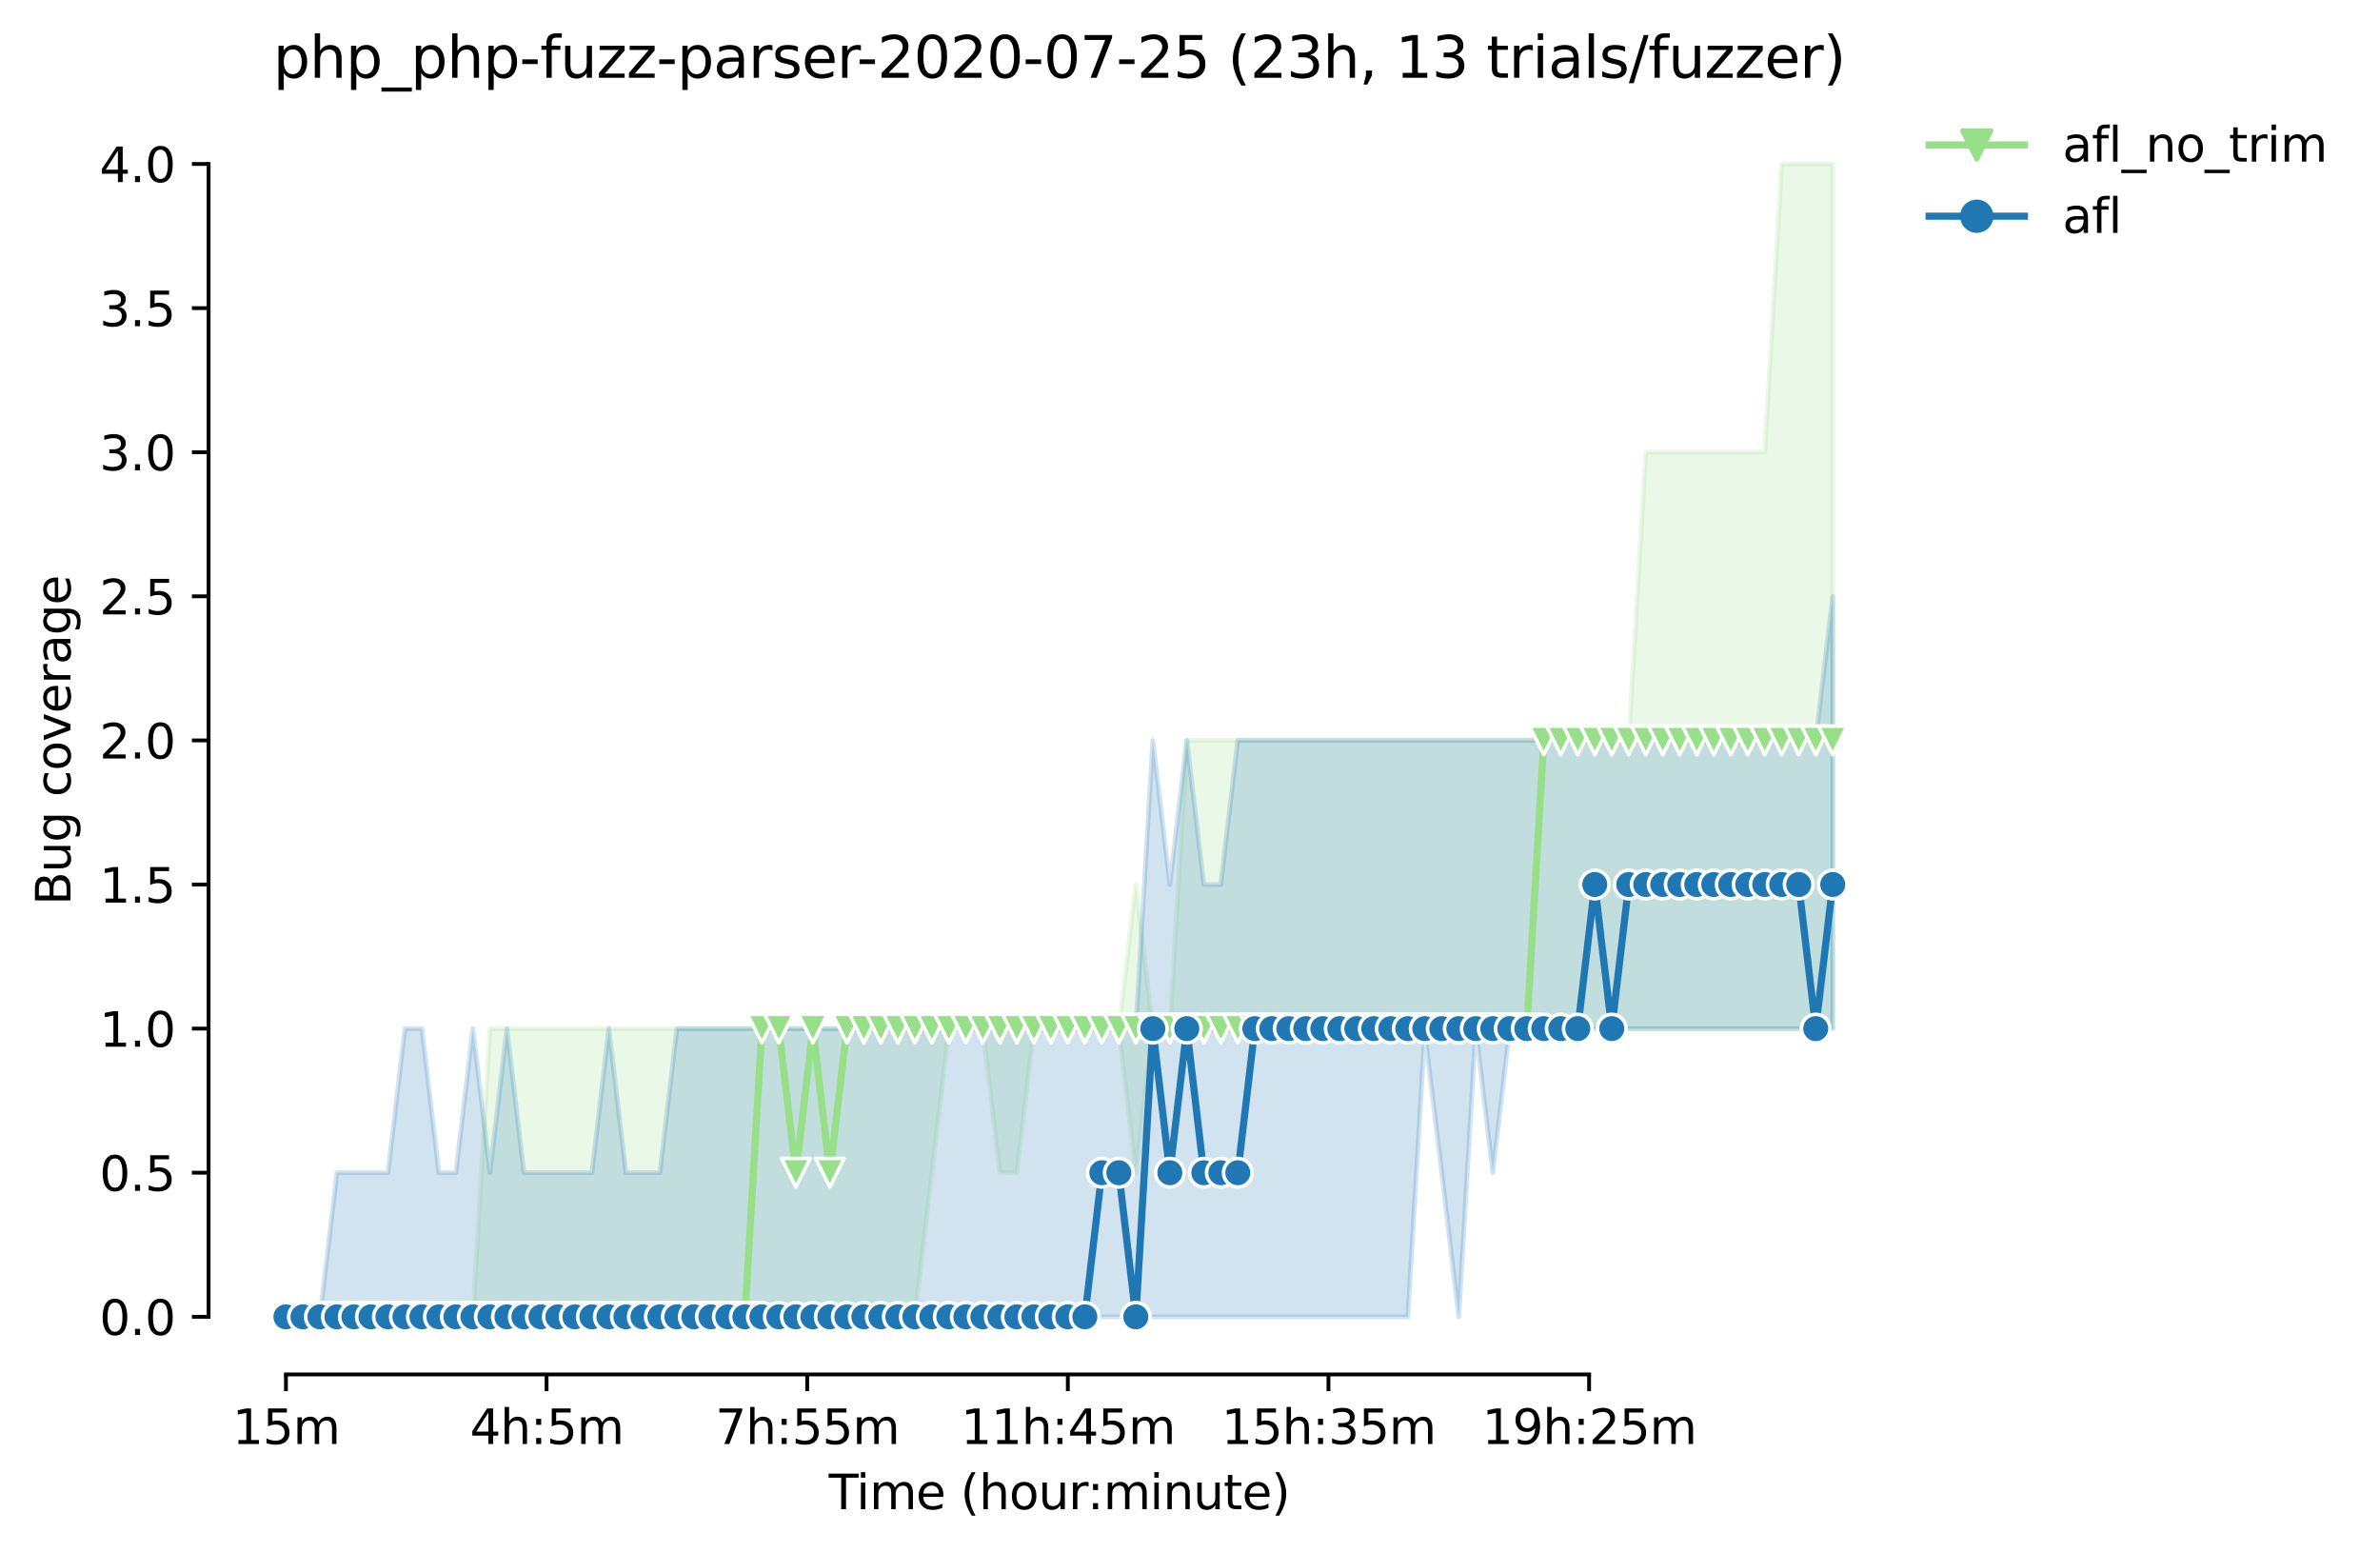 <?xml version="1.0" encoding="utf-8" standalone="no"?>
<!DOCTYPE svg PUBLIC "-//W3C//DTD SVG 1.1//EN"
  "http://www.w3.org/Graphics/SVG/1.1/DTD/svg11.dtd">
<svg height="325.986pt" version="1.1" viewBox="0 0 499.534 325.986" width="499.534pt" xmlns="http://www.w3.org/2000/svg" xmlns:xlink="http://www.w3.org/1999/xlink">
 <defs>
  <style type="text/css">*{stroke-linecap:butt;stroke-linejoin:round;}</style>
 </defs>
 <g id="figure_1">
  <g id="patch_1">
   <path d="M 0 325.986 
L 499.534 325.986 
L 499.534 0 
L 0 0 
z
" style="fill:#ffffff;"/>
  </g>
  <g id="axes_1">
   <g id="patch_2">
    <path d="M 43.781 288.43 
L 400.901 288.43 
L 400.901 22.318 
L 43.781 22.318 
z
" style="fill:#ffffff;"/>
   </g>
   <g id="PolyCollection_1">
    <defs>
     <path d="M 60.014 -49.652 
L 60.014 -49.652 
L 63.582 -49.652 
L 67.149 -49.652 
L 70.717 -49.652 
L 74.285 -49.652 
L 77.852 -49.652 
L 81.42 -49.652 
L 84.987 -49.652 
L 88.555 -49.652 
L 92.123 -49.652 
L 95.69 -49.652 
L 99.258 -49.652 
L 102.826 -49.652 
L 106.393 -49.652 
L 109.961 -49.652 
L 113.528 -49.652 
L 117.096 -49.652 
L 120.664 -49.652 
L 124.231 -49.652 
L 127.799 -49.652 
L 131.367 -49.652 
L 134.934 -49.652 
L 138.502 -49.652 
L 142.07 -49.652 
L 145.637 -49.652 
L 149.205 -49.652 
L 152.772 -49.652 
L 156.34 -49.652 
L 159.908 -49.652 
L 163.475 -49.652 
L 167.043 -49.652 
L 170.611 -49.652 
L 174.178 -49.652 
L 177.746 -49.652 
L 181.313 -49.652 
L 184.881 -49.652 
L 188.449 -49.652 
L 192.016 -49.652 
L 195.584 -79.892 
L 199.152 -110.132 
L 202.719 -110.132 
L 206.287 -110.132 
L 209.855 -79.892 
L 213.422 -79.892 
L 216.99 -110.132 
L 220.557 -110.132 
L 224.125 -110.132 
L 227.693 -110.132 
L 231.26 -110.132 
L 234.828 -110.132 
L 238.396 -79.892 
L 241.963 -110.132 
L 245.531 -110.132 
L 249.098 -110.132 
L 252.666 -110.132 
L 256.234 -110.132 
L 259.801 -110.132 
L 263.369 -108.62 
L 266.937 -110.132 
L 270.504 -110.132 
L 274.072 -110.132 
L 277.64 -110.132 
L 281.207 -110.132 
L 284.775 -110.132 
L 288.342 -110.132 
L 291.91 -110.132 
L 295.478 -110.132 
L 299.045 -110.132 
L 302.613 -110.132 
L 306.181 -110.132 
L 309.748 -110.132 
L 313.316 -110.132 
L 316.884 -110.132 
L 320.451 -110.132 
L 324.019 -110.132 
L 327.586 -110.132 
L 331.154 -110.132 
L 334.722 -110.132 
L 338.289 -110.132 
L 341.857 -110.132 
L 345.425 -110.132 
L 348.992 -110.132 
L 352.56 -110.132 
L 356.127 -110.132 
L 359.695 -110.132 
L 363.263 -110.132 
L 366.83 -110.132 
L 370.398 -110.132 
L 373.966 -110.132 
L 377.533 -110.132 
L 381.101 -110.132 
L 384.669 -110.132 
L 384.669 -291.572 
L 384.669 -291.572 
L 381.101 -291.572 
L 377.533 -291.572 
L 373.966 -291.572 
L 370.398 -231.092 
L 366.83 -231.092 
L 363.263 -231.092 
L 359.695 -231.092 
L 356.127 -231.092 
L 352.56 -231.092 
L 348.992 -231.092 
L 345.425 -231.092 
L 341.857 -170.612 
L 338.289 -170.612 
L 334.722 -170.612 
L 331.154 -170.612 
L 327.586 -170.612 
L 324.019 -170.612 
L 320.451 -170.612 
L 316.884 -170.612 
L 313.316 -170.612 
L 309.748 -170.612 
L 306.181 -170.612 
L 302.613 -170.612 
L 299.045 -170.612 
L 295.478 -170.612 
L 291.91 -170.612 
L 288.342 -170.612 
L 284.775 -170.612 
L 281.207 -170.612 
L 277.64 -170.612 
L 274.072 -170.612 
L 270.504 -170.612 
L 266.937 -170.612 
L 263.369 -170.612 
L 259.801 -170.612 
L 256.234 -170.612 
L 252.666 -170.612 
L 249.098 -170.612 
L 245.531 -110.132 
L 241.963 -110.132 
L 238.396 -140.372 
L 234.828 -110.132 
L 231.26 -110.132 
L 227.693 -110.132 
L 224.125 -110.132 
L 220.557 -110.132 
L 216.99 -110.132 
L 213.422 -110.132 
L 209.855 -110.132 
L 206.287 -110.132 
L 202.719 -110.132 
L 199.152 -110.132 
L 195.584 -110.132 
L 192.016 -110.132 
L 188.449 -110.132 
L 184.881 -110.132 
L 181.313 -110.132 
L 177.746 -110.132 
L 174.178 -110.132 
L 170.611 -110.132 
L 167.043 -110.132 
L 163.475 -110.132 
L 159.908 -110.132 
L 156.34 -110.132 
L 152.772 -110.132 
L 149.205 -110.132 
L 145.637 -110.132 
L 142.07 -110.132 
L 138.502 -110.132 
L 134.934 -110.132 
L 131.367 -110.132 
L 127.799 -110.132 
L 124.231 -110.132 
L 120.664 -110.132 
L 117.096 -110.132 
L 113.528 -110.132 
L 109.961 -110.132 
L 106.393 -110.132 
L 102.826 -110.132 
L 99.258 -49.652 
L 95.69 -49.652 
L 92.123 -49.652 
L 88.555 -49.652 
L 84.987 -49.652 
L 81.42 -49.652 
L 77.852 -49.652 
L 74.285 -49.652 
L 70.717 -49.652 
L 67.149 -49.652 
L 63.582 -49.652 
L 60.014 -49.652 
z
" id="mff0983470a" style="stroke:#98df8a;stroke-opacity:0.2;"/>
    </defs>
    <g clip-path="url(#p8296c7c7d7)">
     <use style="fill:#98df8a;fill-opacity:0.2;stroke:#98df8a;stroke-opacity:0.2;" x="0" xlink:href="#mff0983470a" y="325.986"/>
    </g>
   </g>
   <g id="PolyCollection_2">
    <defs>
     <path d="M 60.014 -49.652 
L 60.014 -49.652 
L 63.582 -49.652 
L 67.149 -49.652 
L 70.717 -49.652 
L 74.285 -49.652 
L 77.852 -49.652 
L 81.42 -49.652 
L 84.987 -49.652 
L 88.555 -49.652 
L 92.123 -49.652 
L 95.69 -49.652 
L 99.258 -49.652 
L 102.826 -49.652 
L 106.393 -49.652 
L 109.961 -49.652 
L 113.528 -49.652 
L 117.096 -49.652 
L 120.664 -49.652 
L 124.231 -49.652 
L 127.799 -49.652 
L 131.367 -49.652 
L 134.934 -49.652 
L 138.502 -49.652 
L 142.07 -49.652 
L 145.637 -49.652 
L 149.205 -49.652 
L 152.772 -49.652 
L 156.34 -49.652 
L 159.908 -49.652 
L 163.475 -49.652 
L 167.043 -49.652 
L 170.611 -49.652 
L 174.178 -49.652 
L 177.746 -49.652 
L 181.313 -49.652 
L 184.881 -49.652 
L 188.449 -49.652 
L 192.016 -49.652 
L 195.584 -49.652 
L 199.152 -49.652 
L 202.719 -49.652 
L 206.287 -49.652 
L 209.855 -49.652 
L 213.422 -49.652 
L 216.99 -49.652 
L 220.557 -49.652 
L 224.125 -49.652 
L 227.693 -49.652 
L 231.26 -49.652 
L 234.828 -49.652 
L 238.396 -49.652 
L 241.963 -49.652 
L 245.531 -49.652 
L 249.098 -49.652 
L 252.666 -49.652 
L 256.234 -49.652 
L 259.801 -49.652 
L 263.369 -49.652 
L 266.937 -49.652 
L 270.504 -49.652 
L 274.072 -49.652 
L 277.64 -49.652 
L 281.207 -49.652 
L 284.775 -49.652 
L 288.342 -49.652 
L 291.91 -49.652 
L 295.478 -49.652 
L 299.045 -109.376 
L 302.613 -79.892 
L 306.181 -49.652 
L 309.748 -110.132 
L 313.316 -79.892 
L 316.884 -110.132 
L 320.451 -110.132 
L 324.019 -110.132 
L 327.586 -110.132 
L 331.154 -110.132 
L 334.722 -110.132 
L 338.289 -110.132 
L 341.857 -110.132 
L 345.425 -110.132 
L 348.992 -110.132 
L 352.56 -110.132 
L 356.127 -110.132 
L 359.695 -110.132 
L 363.263 -110.132 
L 366.83 -110.132 
L 370.398 -110.132 
L 373.966 -110.132 
L 377.533 -110.132 
L 381.101 -110.132 
L 384.669 -110.132 
L 384.669 -200.852 
L 384.669 -200.852 
L 381.101 -170.612 
L 377.533 -170.612 
L 373.966 -170.612 
L 370.398 -170.612 
L 366.83 -170.612 
L 363.263 -170.612 
L 359.695 -170.612 
L 356.127 -170.612 
L 352.56 -170.612 
L 348.992 -170.612 
L 345.425 -170.612 
L 341.857 -170.612 
L 338.289 -170.612 
L 334.722 -170.612 
L 331.154 -170.612 
L 327.586 -170.612 
L 324.019 -170.612 
L 320.451 -170.612 
L 316.884 -170.612 
L 313.316 -170.612 
L 309.748 -170.612 
L 306.181 -170.612 
L 302.613 -170.612 
L 299.045 -170.612 
L 295.478 -170.612 
L 291.91 -170.612 
L 288.342 -170.612 
L 284.775 -170.612 
L 281.207 -170.612 
L 277.64 -170.612 
L 274.072 -170.612 
L 270.504 -170.612 
L 266.937 -170.612 
L 263.369 -170.612 
L 259.801 -170.612 
L 256.234 -140.372 
L 252.666 -140.372 
L 249.098 -170.612 
L 245.531 -140.372 
L 241.963 -170.612 
L 238.396 -110.132 
L 234.828 -110.132 
L 231.26 -110.132 
L 227.693 -110.132 
L 224.125 -110.132 
L 220.557 -110.132 
L 216.99 -110.132 
L 213.422 -110.132 
L 209.855 -110.132 
L 206.287 -110.132 
L 202.719 -110.132 
L 199.152 -110.132 
L 195.584 -110.132 
L 192.016 -110.132 
L 188.449 -110.132 
L 184.881 -110.132 
L 181.313 -110.132 
L 177.746 -110.132 
L 174.178 -110.132 
L 170.611 -110.132 
L 167.043 -110.132 
L 163.475 -110.132 
L 159.908 -110.132 
L 156.34 -110.132 
L 152.772 -110.132 
L 149.205 -110.132 
L 145.637 -110.132 
L 142.07 -110.132 
L 138.502 -79.892 
L 134.934 -79.892 
L 131.367 -79.892 
L 127.799 -110.132 
L 124.231 -79.892 
L 120.664 -79.892 
L 117.096 -79.892 
L 113.528 -79.892 
L 109.961 -79.892 
L 106.393 -110.132 
L 102.826 -79.892 
L 99.258 -110.132 
L 95.69 -79.892 
L 92.123 -79.892 
L 88.555 -110.132 
L 84.987 -110.132 
L 81.42 -79.892 
L 77.852 -79.892 
L 74.285 -79.892 
L 70.717 -79.892 
L 67.149 -49.652 
L 63.582 -49.652 
L 60.014 -49.652 
z
" id="m502fa76aca" style="stroke:#1f77b4;stroke-opacity:0.2;"/>
    </defs>
    <g clip-path="url(#p8296c7c7d7)">
     <use style="fill:#1f77b4;fill-opacity:0.2;stroke:#1f77b4;stroke-opacity:0.2;" x="0" xlink:href="#m502fa76aca" y="325.986"/>
    </g>
   </g>
   <g id="matplotlib.axis_1">
    <g id="xtick_1">
     <g id="line2d_1">
      <defs>
       <path d="M 0 0 
L 0 3.5 
" id="ma3212a08ea" style="stroke:#000000;stroke-width:0.8;"/>
      </defs>
      <g>
       <use style="stroke:#000000;stroke-width:0.8;" x="60.014" xlink:href="#ma3212a08ea" y="288.43"/>
      </g>
     </g>
     <g id="text_1">
      <!-- 15m -->
      <g transform="translate(48.781 303.029)scale(0.1 -0.1)">
       <defs>
        <path d="M 794 531 
L 1825 531 
L 1825 4091 
L 703 3866 
L 703 4441 
L 1819 4666 
L 2450 4666 
L 2450 531 
L 3481 531 
L 3481 0 
L 794 0 
L 794 531 
z
" id="DejaVuSans-31" transform="scale(0.016)"/>
        <path d="M 691 4666 
L 3169 4666 
L 3169 4134 
L 1269 4134 
L 1269 2991 
Q 1406 3038 1543 3061 
Q 1681 3084 1819 3084 
Q 2600 3084 3056 2656 
Q 3513 2228 3513 1497 
Q 3513 744 3044 326 
Q 2575 -91 1722 -91 
Q 1428 -91 1123 -41 
Q 819 9 494 109 
L 494 744 
Q 775 591 1075 516 
Q 1375 441 1709 441 
Q 2250 441 2565 725 
Q 2881 1009 2881 1497 
Q 2881 1984 2565 2268 
Q 2250 2553 1709 2553 
Q 1456 2553 1204 2497 
Q 953 2441 691 2322 
L 691 4666 
z
" id="DejaVuSans-35" transform="scale(0.016)"/>
        <path d="M 3328 2828 
Q 3544 3216 3844 3400 
Q 4144 3584 4550 3584 
Q 5097 3584 5394 3201 
Q 5691 2819 5691 2113 
L 5691 0 
L 5113 0 
L 5113 2094 
Q 5113 2597 4934 2840 
Q 4756 3084 4391 3084 
Q 3944 3084 3684 2787 
Q 3425 2491 3425 1978 
L 3425 0 
L 2847 0 
L 2847 2094 
Q 2847 2600 2669 2842 
Q 2491 3084 2119 3084 
Q 1678 3084 1418 2786 
Q 1159 2488 1159 1978 
L 1159 0 
L 581 0 
L 581 3500 
L 1159 3500 
L 1159 2956 
Q 1356 3278 1631 3431 
Q 1906 3584 2284 3584 
Q 2666 3584 2933 3390 
Q 3200 3197 3328 2828 
z
" id="DejaVuSans-6d" transform="scale(0.016)"/>
       </defs>
       <use xlink:href="#DejaVuSans-31"/>
       <use x="63.623" xlink:href="#DejaVuSans-35"/>
       <use x="127.246" xlink:href="#DejaVuSans-6d"/>
      </g>
     </g>
    </g>
    <g id="xtick_2">
     <g id="line2d_2">
      <g>
       <use style="stroke:#000000;stroke-width:0.8;" x="114.718" xlink:href="#ma3212a08ea" y="288.43"/>
      </g>
     </g>
     <g id="text_2">
      <!-- 4h:5m -->
      <g transform="translate(98.632 303.029)scale(0.1 -0.1)">
       <defs>
        <path d="M 2419 4116 
L 825 1625 
L 2419 1625 
L 2419 4116 
z
M 2253 4666 
L 3047 4666 
L 3047 1625 
L 3713 1625 
L 3713 1100 
L 3047 1100 
L 3047 0 
L 2419 0 
L 2419 1100 
L 313 1100 
L 313 1709 
L 2253 4666 
z
" id="DejaVuSans-34" transform="scale(0.016)"/>
        <path d="M 3513 2113 
L 3513 0 
L 2938 0 
L 2938 2094 
Q 2938 2591 2744 2837 
Q 2550 3084 2163 3084 
Q 1697 3084 1428 2787 
Q 1159 2491 1159 1978 
L 1159 0 
L 581 0 
L 581 4863 
L 1159 4863 
L 1159 2956 
Q 1366 3272 1645 3428 
Q 1925 3584 2291 3584 
Q 2894 3584 3203 3211 
Q 3513 2838 3513 2113 
z
" id="DejaVuSans-68" transform="scale(0.016)"/>
        <path d="M 750 794 
L 1409 794 
L 1409 0 
L 750 0 
L 750 794 
z
M 750 3309 
L 1409 3309 
L 1409 2516 
L 750 2516 
L 750 3309 
z
" id="DejaVuSans-3a" transform="scale(0.016)"/>
       </defs>
       <use xlink:href="#DejaVuSans-34"/>
       <use x="63.623" xlink:href="#DejaVuSans-68"/>
       <use x="127.002" xlink:href="#DejaVuSans-3a"/>
       <use x="160.693" xlink:href="#DejaVuSans-35"/>
       <use x="224.316" xlink:href="#DejaVuSans-6d"/>
      </g>
     </g>
    </g>
    <g id="xtick_3">
     <g id="line2d_3">
      <g>
       <use style="stroke:#000000;stroke-width:0.8;" x="169.421" xlink:href="#ma3212a08ea" y="288.43"/>
      </g>
     </g>
     <g id="text_3">
      <!-- 7h:55m -->
      <g transform="translate(150.154 303.029)scale(0.1 -0.1)">
       <defs>
        <path d="M 525 4666 
L 3525 4666 
L 3525 4397 
L 1831 0 
L 1172 0 
L 2766 4134 
L 525 4134 
L 525 4666 
z
" id="DejaVuSans-37" transform="scale(0.016)"/>
       </defs>
       <use xlink:href="#DejaVuSans-37"/>
       <use x="63.623" xlink:href="#DejaVuSans-68"/>
       <use x="127.002" xlink:href="#DejaVuSans-3a"/>
       <use x="160.693" xlink:href="#DejaVuSans-35"/>
       <use x="224.316" xlink:href="#DejaVuSans-35"/>
       <use x="287.939" xlink:href="#DejaVuSans-6d"/>
      </g>
     </g>
    </g>
    <g id="xtick_4">
     <g id="line2d_4">
      <g>
       <use style="stroke:#000000;stroke-width:0.8;" x="224.125" xlink:href="#ma3212a08ea" y="288.43"/>
      </g>
     </g>
     <g id="text_4">
      <!-- 11h:45m -->
      <g transform="translate(201.677 303.029)scale(0.1 -0.1)">
       <use xlink:href="#DejaVuSans-31"/>
       <use x="63.623" xlink:href="#DejaVuSans-31"/>
       <use x="127.246" xlink:href="#DejaVuSans-68"/>
       <use x="190.625" xlink:href="#DejaVuSans-3a"/>
       <use x="224.316" xlink:href="#DejaVuSans-34"/>
       <use x="287.939" xlink:href="#DejaVuSans-35"/>
       <use x="351.562" xlink:href="#DejaVuSans-6d"/>
      </g>
     </g>
    </g>
    <g id="xtick_5">
     <g id="line2d_5">
      <g>
       <use style="stroke:#000000;stroke-width:0.8;" x="278.829" xlink:href="#ma3212a08ea" y="288.43"/>
      </g>
     </g>
     <g id="text_5">
      <!-- 15h:35m -->
      <g transform="translate(256.38 303.029)scale(0.1 -0.1)">
       <defs>
        <path d="M 2597 2516 
Q 3050 2419 3304 2112 
Q 3559 1806 3559 1356 
Q 3559 666 3084 287 
Q 2609 -91 1734 -91 
Q 1441 -91 1130 -33 
Q 819 25 488 141 
L 488 750 
Q 750 597 1062 519 
Q 1375 441 1716 441 
Q 2309 441 2620 675 
Q 2931 909 2931 1356 
Q 2931 1769 2642 2001 
Q 2353 2234 1838 2234 
L 1294 2234 
L 1294 2753 
L 1863 2753 
Q 2328 2753 2575 2939 
Q 2822 3125 2822 3475 
Q 2822 3834 2567 4026 
Q 2313 4219 1838 4219 
Q 1578 4219 1281 4162 
Q 984 4106 628 3988 
L 628 4550 
Q 988 4650 1302 4700 
Q 1616 4750 1894 4750 
Q 2613 4750 3031 4423 
Q 3450 4097 3450 3541 
Q 3450 3153 3228 2886 
Q 3006 2619 2597 2516 
z
" id="DejaVuSans-33" transform="scale(0.016)"/>
       </defs>
       <use xlink:href="#DejaVuSans-31"/>
       <use x="63.623" xlink:href="#DejaVuSans-35"/>
       <use x="127.246" xlink:href="#DejaVuSans-68"/>
       <use x="190.625" xlink:href="#DejaVuSans-3a"/>
       <use x="224.316" xlink:href="#DejaVuSans-33"/>
       <use x="287.939" xlink:href="#DejaVuSans-35"/>
       <use x="351.562" xlink:href="#DejaVuSans-6d"/>
      </g>
     </g>
    </g>
    <g id="xtick_6">
     <g id="line2d_6">
      <g>
       <use style="stroke:#000000;stroke-width:0.8;" x="333.532" xlink:href="#ma3212a08ea" y="288.43"/>
      </g>
     </g>
     <g id="text_6">
      <!-- 19h:25m -->
      <g transform="translate(311.084 303.029)scale(0.1 -0.1)">
       <defs>
        <path d="M 703 97 
L 703 672 
Q 941 559 1184 500 
Q 1428 441 1663 441 
Q 2288 441 2617 861 
Q 2947 1281 2994 2138 
Q 2813 1869 2534 1725 
Q 2256 1581 1919 1581 
Q 1219 1581 811 2004 
Q 403 2428 403 3163 
Q 403 3881 828 4315 
Q 1253 4750 1959 4750 
Q 2769 4750 3195 4129 
Q 3622 3509 3622 2328 
Q 3622 1225 3098 567 
Q 2575 -91 1691 -91 
Q 1453 -91 1209 -44 
Q 966 3 703 97 
z
M 1959 2075 
Q 2384 2075 2632 2365 
Q 2881 2656 2881 3163 
Q 2881 3666 2632 3958 
Q 2384 4250 1959 4250 
Q 1534 4250 1286 3958 
Q 1038 3666 1038 3163 
Q 1038 2656 1286 2365 
Q 1534 2075 1959 2075 
z
" id="DejaVuSans-39" transform="scale(0.016)"/>
        <path d="M 1228 531 
L 3431 531 
L 3431 0 
L 469 0 
L 469 531 
Q 828 903 1448 1529 
Q 2069 2156 2228 2338 
Q 2531 2678 2651 2914 
Q 2772 3150 2772 3378 
Q 2772 3750 2511 3984 
Q 2250 4219 1831 4219 
Q 1534 4219 1204 4116 
Q 875 4013 500 3803 
L 500 4441 
Q 881 4594 1212 4672 
Q 1544 4750 1819 4750 
Q 2544 4750 2975 4387 
Q 3406 4025 3406 3419 
Q 3406 3131 3298 2873 
Q 3191 2616 2906 2266 
Q 2828 2175 2409 1742 
Q 1991 1309 1228 531 
z
" id="DejaVuSans-32" transform="scale(0.016)"/>
       </defs>
       <use xlink:href="#DejaVuSans-31"/>
       <use x="63.623" xlink:href="#DejaVuSans-39"/>
       <use x="127.246" xlink:href="#DejaVuSans-68"/>
       <use x="190.625" xlink:href="#DejaVuSans-3a"/>
       <use x="224.316" xlink:href="#DejaVuSans-32"/>
       <use x="287.939" xlink:href="#DejaVuSans-35"/>
       <use x="351.562" xlink:href="#DejaVuSans-6d"/>
      </g>
     </g>
    </g>
    <g id="text_7">
     <!-- Time (hour:minute) -->
     <g transform="translate(173.934 316.707)scale(0.1 -0.1)">
      <defs>
       <path d="M -19 4666 
L 3928 4666 
L 3928 4134 
L 2272 4134 
L 2272 0 
L 1638 0 
L 1638 4134 
L -19 4134 
L -19 4666 
z
" id="DejaVuSans-54" transform="scale(0.016)"/>
       <path d="M 603 3500 
L 1178 3500 
L 1178 0 
L 603 0 
L 603 3500 
z
M 603 4863 
L 1178 4863 
L 1178 4134 
L 603 4134 
L 603 4863 
z
" id="DejaVuSans-69" transform="scale(0.016)"/>
       <path d="M 3597 1894 
L 3597 1613 
L 953 1613 
Q 991 1019 1311 708 
Q 1631 397 2203 397 
Q 2534 397 2845 478 
Q 3156 559 3463 722 
L 3463 178 
Q 3153 47 2828 -22 
Q 2503 -91 2169 -91 
Q 1331 -91 842 396 
Q 353 884 353 1716 
Q 353 2575 817 3079 
Q 1281 3584 2069 3584 
Q 2775 3584 3186 3129 
Q 3597 2675 3597 1894 
z
M 3022 2063 
Q 3016 2534 2758 2815 
Q 2500 3097 2075 3097 
Q 1594 3097 1305 2825 
Q 1016 2553 972 2059 
L 3022 2063 
z
" id="DejaVuSans-65" transform="scale(0.016)"/>
       <path id="DejaVuSans-20" transform="scale(0.016)"/>
       <path d="M 1984 4856 
Q 1566 4138 1362 3434 
Q 1159 2731 1159 2009 
Q 1159 1288 1364 580 
Q 1569 -128 1984 -844 
L 1484 -844 
Q 1016 -109 783 600 
Q 550 1309 550 2009 
Q 550 2706 781 3412 
Q 1013 4119 1484 4856 
L 1984 4856 
z
" id="DejaVuSans-28" transform="scale(0.016)"/>
       <path d="M 1959 3097 
Q 1497 3097 1228 2736 
Q 959 2375 959 1747 
Q 959 1119 1226 758 
Q 1494 397 1959 397 
Q 2419 397 2687 759 
Q 2956 1122 2956 1747 
Q 2956 2369 2687 2733 
Q 2419 3097 1959 3097 
z
M 1959 3584 
Q 2709 3584 3137 3096 
Q 3566 2609 3566 1747 
Q 3566 888 3137 398 
Q 2709 -91 1959 -91 
Q 1206 -91 779 398 
Q 353 888 353 1747 
Q 353 2609 779 3096 
Q 1206 3584 1959 3584 
z
" id="DejaVuSans-6f" transform="scale(0.016)"/>
       <path d="M 544 1381 
L 544 3500 
L 1119 3500 
L 1119 1403 
Q 1119 906 1312 657 
Q 1506 409 1894 409 
Q 2359 409 2629 706 
Q 2900 1003 2900 1516 
L 2900 3500 
L 3475 3500 
L 3475 0 
L 2900 0 
L 2900 538 
Q 2691 219 2414 64 
Q 2138 -91 1772 -91 
Q 1169 -91 856 284 
Q 544 659 544 1381 
z
M 1991 3584 
L 1991 3584 
z
" id="DejaVuSans-75" transform="scale(0.016)"/>
       <path d="M 2631 2963 
Q 2534 3019 2420 3045 
Q 2306 3072 2169 3072 
Q 1681 3072 1420 2755 
Q 1159 2438 1159 1844 
L 1159 0 
L 581 0 
L 581 3500 
L 1159 3500 
L 1159 2956 
Q 1341 3275 1631 3429 
Q 1922 3584 2338 3584 
Q 2397 3584 2469 3576 
Q 2541 3569 2628 3553 
L 2631 2963 
z
" id="DejaVuSans-72" transform="scale(0.016)"/>
       <path d="M 3513 2113 
L 3513 0 
L 2938 0 
L 2938 2094 
Q 2938 2591 2744 2837 
Q 2550 3084 2163 3084 
Q 1697 3084 1428 2787 
Q 1159 2491 1159 1978 
L 1159 0 
L 581 0 
L 581 3500 
L 1159 3500 
L 1159 2956 
Q 1366 3272 1645 3428 
Q 1925 3584 2291 3584 
Q 2894 3584 3203 3211 
Q 3513 2838 3513 2113 
z
" id="DejaVuSans-6e" transform="scale(0.016)"/>
       <path d="M 1172 4494 
L 1172 3500 
L 2356 3500 
L 2356 3053 
L 1172 3053 
L 1172 1153 
Q 1172 725 1289 603 
Q 1406 481 1766 481 
L 2356 481 
L 2356 0 
L 1766 0 
Q 1100 0 847 248 
Q 594 497 594 1153 
L 594 3053 
L 172 3053 
L 172 3500 
L 594 3500 
L 594 4494 
L 1172 4494 
z
" id="DejaVuSans-74" transform="scale(0.016)"/>
       <path d="M 513 4856 
L 1013 4856 
Q 1481 4119 1714 3412 
Q 1947 2706 1947 2009 
Q 1947 1309 1714 600 
Q 1481 -109 1013 -844 
L 513 -844 
Q 928 -128 1133 580 
Q 1338 1288 1338 2009 
Q 1338 2731 1133 3434 
Q 928 4138 513 4856 
z
" id="DejaVuSans-29" transform="scale(0.016)"/>
      </defs>
      <use xlink:href="#DejaVuSans-54"/>
      <use x="57.959" xlink:href="#DejaVuSans-69"/>
      <use x="85.742" xlink:href="#DejaVuSans-6d"/>
      <use x="183.154" xlink:href="#DejaVuSans-65"/>
      <use x="244.678" xlink:href="#DejaVuSans-20"/>
      <use x="276.465" xlink:href="#DejaVuSans-28"/>
      <use x="315.479" xlink:href="#DejaVuSans-68"/>
      <use x="378.857" xlink:href="#DejaVuSans-6f"/>
      <use x="440.039" xlink:href="#DejaVuSans-75"/>
      <use x="503.418" xlink:href="#DejaVuSans-72"/>
      <use x="542.781" xlink:href="#DejaVuSans-3a"/>
      <use x="576.473" xlink:href="#DejaVuSans-6d"/>
      <use x="673.885" xlink:href="#DejaVuSans-69"/>
      <use x="701.668" xlink:href="#DejaVuSans-6e"/>
      <use x="765.047" xlink:href="#DejaVuSans-75"/>
      <use x="828.426" xlink:href="#DejaVuSans-74"/>
      <use x="867.635" xlink:href="#DejaVuSans-65"/>
      <use x="929.158" xlink:href="#DejaVuSans-29"/>
     </g>
    </g>
   </g>
   <g id="matplotlib.axis_2">
    <g id="ytick_1">
     <g id="line2d_7">
      <defs>
       <path d="M 0 0 
L -3.5 0 
" id="m1514cd4f28" style="stroke:#000000;stroke-width:0.8;"/>
      </defs>
      <g>
       <use style="stroke:#000000;stroke-width:0.8;" x="43.781" xlink:href="#m1514cd4f28" y="276.334"/>
      </g>
     </g>
     <g id="text_8">
      <!-- 0.0 -->
      <g transform="translate(20.878 280.133)scale(0.1 -0.1)">
       <defs>
        <path d="M 2034 4250 
Q 1547 4250 1301 3770 
Q 1056 3291 1056 2328 
Q 1056 1369 1301 889 
Q 1547 409 2034 409 
Q 2525 409 2770 889 
Q 3016 1369 3016 2328 
Q 3016 3291 2770 3770 
Q 2525 4250 2034 4250 
z
M 2034 4750 
Q 2819 4750 3233 4129 
Q 3647 3509 3647 2328 
Q 3647 1150 3233 529 
Q 2819 -91 2034 -91 
Q 1250 -91 836 529 
Q 422 1150 422 2328 
Q 422 3509 836 4129 
Q 1250 4750 2034 4750 
z
" id="DejaVuSans-30" transform="scale(0.016)"/>
        <path d="M 684 794 
L 1344 794 
L 1344 0 
L 684 0 
L 684 794 
z
" id="DejaVuSans-2e" transform="scale(0.016)"/>
       </defs>
       <use xlink:href="#DejaVuSans-30"/>
       <use x="63.623" xlink:href="#DejaVuSans-2e"/>
       <use x="95.41" xlink:href="#DejaVuSans-30"/>
      </g>
     </g>
    </g>
    <g id="ytick_2">
     <g id="line2d_8">
      <g>
       <use style="stroke:#000000;stroke-width:0.8;" x="43.781" xlink:href="#m1514cd4f28" y="246.094"/>
      </g>
     </g>
     <g id="text_9">
      <!-- 0.5 -->
      <g transform="translate(20.878 249.893)scale(0.1 -0.1)">
       <use xlink:href="#DejaVuSans-30"/>
       <use x="63.623" xlink:href="#DejaVuSans-2e"/>
       <use x="95.41" xlink:href="#DejaVuSans-35"/>
      </g>
     </g>
    </g>
    <g id="ytick_3">
     <g id="line2d_9">
      <g>
       <use style="stroke:#000000;stroke-width:0.8;" x="43.781" xlink:href="#m1514cd4f28" y="215.854"/>
      </g>
     </g>
     <g id="text_10">
      <!-- 1.0 -->
      <g transform="translate(20.878 219.653)scale(0.1 -0.1)">
       <use xlink:href="#DejaVuSans-31"/>
       <use x="63.623" xlink:href="#DejaVuSans-2e"/>
       <use x="95.41" xlink:href="#DejaVuSans-30"/>
      </g>
     </g>
    </g>
    <g id="ytick_4">
     <g id="line2d_10">
      <g>
       <use style="stroke:#000000;stroke-width:0.8;" x="43.781" xlink:href="#m1514cd4f28" y="185.614"/>
      </g>
     </g>
     <g id="text_11">
      <!-- 1.5 -->
      <g transform="translate(20.878 189.413)scale(0.1 -0.1)">
       <use xlink:href="#DejaVuSans-31"/>
       <use x="63.623" xlink:href="#DejaVuSans-2e"/>
       <use x="95.41" xlink:href="#DejaVuSans-35"/>
      </g>
     </g>
    </g>
    <g id="ytick_5">
     <g id="line2d_11">
      <g>
       <use style="stroke:#000000;stroke-width:0.8;" x="43.781" xlink:href="#m1514cd4f28" y="155.374"/>
      </g>
     </g>
     <g id="text_12">
      <!-- 2.0 -->
      <g transform="translate(20.878 159.173)scale(0.1 -0.1)">
       <use xlink:href="#DejaVuSans-32"/>
       <use x="63.623" xlink:href="#DejaVuSans-2e"/>
       <use x="95.41" xlink:href="#DejaVuSans-30"/>
      </g>
     </g>
    </g>
    <g id="ytick_6">
     <g id="line2d_12">
      <g>
       <use style="stroke:#000000;stroke-width:0.8;" x="43.781" xlink:href="#m1514cd4f28" y="125.134"/>
      </g>
     </g>
     <g id="text_13">
      <!-- 2.5 -->
      <g transform="translate(20.878 128.933)scale(0.1 -0.1)">
       <use xlink:href="#DejaVuSans-32"/>
       <use x="63.623" xlink:href="#DejaVuSans-2e"/>
       <use x="95.41" xlink:href="#DejaVuSans-35"/>
      </g>
     </g>
    </g>
    <g id="ytick_7">
     <g id="line2d_13">
      <g>
       <use style="stroke:#000000;stroke-width:0.8;" x="43.781" xlink:href="#m1514cd4f28" y="94.894"/>
      </g>
     </g>
     <g id="text_14">
      <!-- 3.0 -->
      <g transform="translate(20.878 98.693)scale(0.1 -0.1)">
       <use xlink:href="#DejaVuSans-33"/>
       <use x="63.623" xlink:href="#DejaVuSans-2e"/>
       <use x="95.41" xlink:href="#DejaVuSans-30"/>
      </g>
     </g>
    </g>
    <g id="ytick_8">
     <g id="line2d_14">
      <g>
       <use style="stroke:#000000;stroke-width:0.8;" x="43.781" xlink:href="#m1514cd4f28" y="64.654"/>
      </g>
     </g>
     <g id="text_15">
      <!-- 3.5 -->
      <g transform="translate(20.878 68.453)scale(0.1 -0.1)">
       <use xlink:href="#DejaVuSans-33"/>
       <use x="63.623" xlink:href="#DejaVuSans-2e"/>
       <use x="95.41" xlink:href="#DejaVuSans-35"/>
      </g>
     </g>
    </g>
    <g id="ytick_9">
     <g id="line2d_15">
      <g>
       <use style="stroke:#000000;stroke-width:0.8;" x="43.781" xlink:href="#m1514cd4f28" y="34.414"/>
      </g>
     </g>
     <g id="text_16">
      <!-- 4.0 -->
      <g transform="translate(20.878 38.213)scale(0.1 -0.1)">
       <use xlink:href="#DejaVuSans-34"/>
       <use x="63.623" xlink:href="#DejaVuSans-2e"/>
       <use x="95.41" xlink:href="#DejaVuSans-30"/>
      </g>
     </g>
    </g>
    <g id="text_17">
     <!-- Bug coverage -->
     <g transform="translate(14.798 189.951)rotate(-90)scale(0.1 -0.1)">
      <defs>
       <path d="M 1259 2228 
L 1259 519 
L 2272 519 
Q 2781 519 3026 730 
Q 3272 941 3272 1375 
Q 3272 1813 3026 2020 
Q 2781 2228 2272 2228 
L 1259 2228 
z
M 1259 4147 
L 1259 2741 
L 2194 2741 
Q 2656 2741 2882 2914 
Q 3109 3088 3109 3444 
Q 3109 3797 2882 3972 
Q 2656 4147 2194 4147 
L 1259 4147 
z
M 628 4666 
L 2241 4666 
Q 2963 4666 3353 4366 
Q 3744 4066 3744 3513 
Q 3744 3084 3544 2831 
Q 3344 2578 2956 2516 
Q 3422 2416 3680 2098 
Q 3938 1781 3938 1306 
Q 3938 681 3513 340 
Q 3088 0 2303 0 
L 628 0 
L 628 4666 
z
" id="DejaVuSans-42" transform="scale(0.016)"/>
       <path d="M 2906 1791 
Q 2906 2416 2648 2759 
Q 2391 3103 1925 3103 
Q 1463 3103 1205 2759 
Q 947 2416 947 1791 
Q 947 1169 1205 825 
Q 1463 481 1925 481 
Q 2391 481 2648 825 
Q 2906 1169 2906 1791 
z
M 3481 434 
Q 3481 -459 3084 -895 
Q 2688 -1331 1869 -1331 
Q 1566 -1331 1297 -1286 
Q 1028 -1241 775 -1147 
L 775 -588 
Q 1028 -725 1275 -790 
Q 1522 -856 1778 -856 
Q 2344 -856 2625 -561 
Q 2906 -266 2906 331 
L 2906 616 
Q 2728 306 2450 153 
Q 2172 0 1784 0 
Q 1141 0 747 490 
Q 353 981 353 1791 
Q 353 2603 747 3093 
Q 1141 3584 1784 3584 
Q 2172 3584 2450 3431 
Q 2728 3278 2906 2969 
L 2906 3500 
L 3481 3500 
L 3481 434 
z
" id="DejaVuSans-67" transform="scale(0.016)"/>
       <path d="M 3122 3366 
L 3122 2828 
Q 2878 2963 2633 3030 
Q 2388 3097 2138 3097 
Q 1578 3097 1268 2742 
Q 959 2388 959 1747 
Q 959 1106 1268 751 
Q 1578 397 2138 397 
Q 2388 397 2633 464 
Q 2878 531 3122 666 
L 3122 134 
Q 2881 22 2623 -34 
Q 2366 -91 2075 -91 
Q 1284 -91 818 406 
Q 353 903 353 1747 
Q 353 2603 823 3093 
Q 1294 3584 2113 3584 
Q 2378 3584 2631 3529 
Q 2884 3475 3122 3366 
z
" id="DejaVuSans-63" transform="scale(0.016)"/>
       <path d="M 191 3500 
L 800 3500 
L 1894 563 
L 2988 3500 
L 3597 3500 
L 2284 0 
L 1503 0 
L 191 3500 
z
" id="DejaVuSans-76" transform="scale(0.016)"/>
       <path d="M 2194 1759 
Q 1497 1759 1228 1600 
Q 959 1441 959 1056 
Q 959 750 1161 570 
Q 1363 391 1709 391 
Q 2188 391 2477 730 
Q 2766 1069 2766 1631 
L 2766 1759 
L 2194 1759 
z
M 3341 1997 
L 3341 0 
L 2766 0 
L 2766 531 
Q 2569 213 2275 61 
Q 1981 -91 1556 -91 
Q 1019 -91 701 211 
Q 384 513 384 1019 
Q 384 1609 779 1909 
Q 1175 2209 1959 2209 
L 2766 2209 
L 2766 2266 
Q 2766 2663 2505 2880 
Q 2244 3097 1772 3097 
Q 1472 3097 1187 3025 
Q 903 2953 641 2809 
L 641 3341 
Q 956 3463 1253 3523 
Q 1550 3584 1831 3584 
Q 2591 3584 2966 3190 
Q 3341 2797 3341 1997 
z
" id="DejaVuSans-61" transform="scale(0.016)"/>
      </defs>
      <use xlink:href="#DejaVuSans-42"/>
      <use x="68.604" xlink:href="#DejaVuSans-75"/>
      <use x="131.982" xlink:href="#DejaVuSans-67"/>
      <use x="195.459" xlink:href="#DejaVuSans-20"/>
      <use x="227.246" xlink:href="#DejaVuSans-63"/>
      <use x="282.227" xlink:href="#DejaVuSans-6f"/>
      <use x="343.408" xlink:href="#DejaVuSans-76"/>
      <use x="402.588" xlink:href="#DejaVuSans-65"/>
      <use x="464.111" xlink:href="#DejaVuSans-72"/>
      <use x="505.225" xlink:href="#DejaVuSans-61"/>
      <use x="566.504" xlink:href="#DejaVuSans-67"/>
      <use x="629.98" xlink:href="#DejaVuSans-65"/>
     </g>
    </g>
   </g>
   <g id="line2d_16">
    <path clip-path="url(#p8296c7c7d7)" d="M 60.014 276.334 
L 63.582 276.334 
L 67.149 276.334 
L 70.717 276.334 
L 74.285 276.334 
L 77.852 276.334 
L 81.42 276.334 
L 84.987 276.334 
L 88.555 276.334 
L 92.123 276.334 
L 95.69 276.334 
L 99.258 276.334 
L 102.826 276.334 
L 106.393 276.334 
L 109.961 276.334 
L 113.528 276.334 
L 117.096 276.334 
L 120.664 276.334 
L 124.231 276.334 
L 127.799 276.334 
L 131.367 276.334 
L 134.934 276.334 
L 138.502 276.334 
L 142.07 276.334 
L 145.637 276.334 
L 149.205 276.334 
L 152.772 276.334 
L 156.34 276.334 
L 159.908 215.854 
L 163.475 215.854 
L 167.043 246.094 
L 170.611 215.854 
L 174.178 246.094 
L 177.746 215.854 
L 181.313 215.854 
L 184.881 215.854 
L 188.449 215.854 
L 192.016 215.854 
L 195.584 215.854 
L 199.152 215.854 
L 202.719 215.854 
L 206.287 215.854 
L 209.855 215.854 
L 213.422 215.854 
L 216.99 215.854 
L 220.557 215.854 
L 224.125 215.854 
L 227.693 215.854 
L 231.26 215.854 
L 234.828 215.854 
L 238.396 215.854 
L 241.963 215.854 
L 245.531 215.854 
L 249.098 215.854 
L 252.666 215.854 
L 256.234 215.854 
L 259.801 215.854 
L 263.369 215.854 
L 266.937 215.854 
L 270.504 215.854 
L 274.072 215.854 
L 277.64 215.854 
L 281.207 215.854 
L 284.775 215.854 
L 288.342 215.854 
L 291.91 215.854 
L 295.478 215.854 
L 299.045 215.854 
L 302.613 215.854 
L 306.181 215.854 
L 309.748 215.854 
L 313.316 215.854 
L 316.884 215.854 
L 320.451 215.854 
L 324.019 155.374 
L 327.586 155.374 
L 331.154 155.374 
L 334.722 155.374 
L 338.289 155.374 
L 341.857 155.374 
L 345.425 155.374 
L 348.992 155.374 
L 352.56 155.374 
L 356.127 155.374 
L 359.695 155.374 
L 363.263 155.374 
L 366.83 155.374 
L 370.398 155.374 
L 373.966 155.374 
L 377.533 155.374 
L 381.101 155.374 
L 384.669 155.374 
" style="fill:none;stroke:#98df8a;stroke-linecap:square;stroke-width:1.5;"/>
    <defs>
     <path d="M -0 3 
L 3 -3 
L -3 -3 
z
" id="me03213c685" style="stroke:#ffffff;stroke-linejoin:miter;stroke-width:0.75;"/>
    </defs>
    <g clip-path="url(#p8296c7c7d7)">
     <use style="fill:#98df8a;stroke:#ffffff;stroke-linejoin:miter;stroke-width:0.75;" x="60.014" xlink:href="#me03213c685" y="276.334"/>
     <use style="fill:#98df8a;stroke:#ffffff;stroke-linejoin:miter;stroke-width:0.75;" x="63.582" xlink:href="#me03213c685" y="276.334"/>
     <use style="fill:#98df8a;stroke:#ffffff;stroke-linejoin:miter;stroke-width:0.75;" x="67.149" xlink:href="#me03213c685" y="276.334"/>
     <use style="fill:#98df8a;stroke:#ffffff;stroke-linejoin:miter;stroke-width:0.75;" x="70.717" xlink:href="#me03213c685" y="276.334"/>
     <use style="fill:#98df8a;stroke:#ffffff;stroke-linejoin:miter;stroke-width:0.75;" x="74.285" xlink:href="#me03213c685" y="276.334"/>
     <use style="fill:#98df8a;stroke:#ffffff;stroke-linejoin:miter;stroke-width:0.75;" x="77.852" xlink:href="#me03213c685" y="276.334"/>
     <use style="fill:#98df8a;stroke:#ffffff;stroke-linejoin:miter;stroke-width:0.75;" x="81.42" xlink:href="#me03213c685" y="276.334"/>
     <use style="fill:#98df8a;stroke:#ffffff;stroke-linejoin:miter;stroke-width:0.75;" x="84.987" xlink:href="#me03213c685" y="276.334"/>
     <use style="fill:#98df8a;stroke:#ffffff;stroke-linejoin:miter;stroke-width:0.75;" x="88.555" xlink:href="#me03213c685" y="276.334"/>
     <use style="fill:#98df8a;stroke:#ffffff;stroke-linejoin:miter;stroke-width:0.75;" x="92.123" xlink:href="#me03213c685" y="276.334"/>
     <use style="fill:#98df8a;stroke:#ffffff;stroke-linejoin:miter;stroke-width:0.75;" x="95.69" xlink:href="#me03213c685" y="276.334"/>
     <use style="fill:#98df8a;stroke:#ffffff;stroke-linejoin:miter;stroke-width:0.75;" x="99.258" xlink:href="#me03213c685" y="276.334"/>
     <use style="fill:#98df8a;stroke:#ffffff;stroke-linejoin:miter;stroke-width:0.75;" x="102.826" xlink:href="#me03213c685" y="276.334"/>
     <use style="fill:#98df8a;stroke:#ffffff;stroke-linejoin:miter;stroke-width:0.75;" x="106.393" xlink:href="#me03213c685" y="276.334"/>
     <use style="fill:#98df8a;stroke:#ffffff;stroke-linejoin:miter;stroke-width:0.75;" x="109.961" xlink:href="#me03213c685" y="276.334"/>
     <use style="fill:#98df8a;stroke:#ffffff;stroke-linejoin:miter;stroke-width:0.75;" x="113.528" xlink:href="#me03213c685" y="276.334"/>
     <use style="fill:#98df8a;stroke:#ffffff;stroke-linejoin:miter;stroke-width:0.75;" x="117.096" xlink:href="#me03213c685" y="276.334"/>
     <use style="fill:#98df8a;stroke:#ffffff;stroke-linejoin:miter;stroke-width:0.75;" x="120.664" xlink:href="#me03213c685" y="276.334"/>
     <use style="fill:#98df8a;stroke:#ffffff;stroke-linejoin:miter;stroke-width:0.75;" x="124.231" xlink:href="#me03213c685" y="276.334"/>
     <use style="fill:#98df8a;stroke:#ffffff;stroke-linejoin:miter;stroke-width:0.75;" x="127.799" xlink:href="#me03213c685" y="276.334"/>
     <use style="fill:#98df8a;stroke:#ffffff;stroke-linejoin:miter;stroke-width:0.75;" x="131.367" xlink:href="#me03213c685" y="276.334"/>
     <use style="fill:#98df8a;stroke:#ffffff;stroke-linejoin:miter;stroke-width:0.75;" x="134.934" xlink:href="#me03213c685" y="276.334"/>
     <use style="fill:#98df8a;stroke:#ffffff;stroke-linejoin:miter;stroke-width:0.75;" x="138.502" xlink:href="#me03213c685" y="276.334"/>
     <use style="fill:#98df8a;stroke:#ffffff;stroke-linejoin:miter;stroke-width:0.75;" x="142.07" xlink:href="#me03213c685" y="276.334"/>
     <use style="fill:#98df8a;stroke:#ffffff;stroke-linejoin:miter;stroke-width:0.75;" x="145.637" xlink:href="#me03213c685" y="276.334"/>
     <use style="fill:#98df8a;stroke:#ffffff;stroke-linejoin:miter;stroke-width:0.75;" x="149.205" xlink:href="#me03213c685" y="276.334"/>
     <use style="fill:#98df8a;stroke:#ffffff;stroke-linejoin:miter;stroke-width:0.75;" x="152.772" xlink:href="#me03213c685" y="276.334"/>
     <use style="fill:#98df8a;stroke:#ffffff;stroke-linejoin:miter;stroke-width:0.75;" x="156.34" xlink:href="#me03213c685" y="276.334"/>
     <use style="fill:#98df8a;stroke:#ffffff;stroke-linejoin:miter;stroke-width:0.75;" x="159.908" xlink:href="#me03213c685" y="215.854"/>
     <use style="fill:#98df8a;stroke:#ffffff;stroke-linejoin:miter;stroke-width:0.75;" x="163.475" xlink:href="#me03213c685" y="215.854"/>
     <use style="fill:#98df8a;stroke:#ffffff;stroke-linejoin:miter;stroke-width:0.75;" x="167.043" xlink:href="#me03213c685" y="246.094"/>
     <use style="fill:#98df8a;stroke:#ffffff;stroke-linejoin:miter;stroke-width:0.75;" x="170.611" xlink:href="#me03213c685" y="215.854"/>
     <use style="fill:#98df8a;stroke:#ffffff;stroke-linejoin:miter;stroke-width:0.75;" x="174.178" xlink:href="#me03213c685" y="246.094"/>
     <use style="fill:#98df8a;stroke:#ffffff;stroke-linejoin:miter;stroke-width:0.75;" x="177.746" xlink:href="#me03213c685" y="215.854"/>
     <use style="fill:#98df8a;stroke:#ffffff;stroke-linejoin:miter;stroke-width:0.75;" x="181.313" xlink:href="#me03213c685" y="215.854"/>
     <use style="fill:#98df8a;stroke:#ffffff;stroke-linejoin:miter;stroke-width:0.75;" x="184.881" xlink:href="#me03213c685" y="215.854"/>
     <use style="fill:#98df8a;stroke:#ffffff;stroke-linejoin:miter;stroke-width:0.75;" x="188.449" xlink:href="#me03213c685" y="215.854"/>
     <use style="fill:#98df8a;stroke:#ffffff;stroke-linejoin:miter;stroke-width:0.75;" x="192.016" xlink:href="#me03213c685" y="215.854"/>
     <use style="fill:#98df8a;stroke:#ffffff;stroke-linejoin:miter;stroke-width:0.75;" x="195.584" xlink:href="#me03213c685" y="215.854"/>
     <use style="fill:#98df8a;stroke:#ffffff;stroke-linejoin:miter;stroke-width:0.75;" x="199.152" xlink:href="#me03213c685" y="215.854"/>
     <use style="fill:#98df8a;stroke:#ffffff;stroke-linejoin:miter;stroke-width:0.75;" x="202.719" xlink:href="#me03213c685" y="215.854"/>
     <use style="fill:#98df8a;stroke:#ffffff;stroke-linejoin:miter;stroke-width:0.75;" x="206.287" xlink:href="#me03213c685" y="215.854"/>
     <use style="fill:#98df8a;stroke:#ffffff;stroke-linejoin:miter;stroke-width:0.75;" x="209.855" xlink:href="#me03213c685" y="215.854"/>
     <use style="fill:#98df8a;stroke:#ffffff;stroke-linejoin:miter;stroke-width:0.75;" x="213.422" xlink:href="#me03213c685" y="215.854"/>
     <use style="fill:#98df8a;stroke:#ffffff;stroke-linejoin:miter;stroke-width:0.75;" x="216.99" xlink:href="#me03213c685" y="215.854"/>
     <use style="fill:#98df8a;stroke:#ffffff;stroke-linejoin:miter;stroke-width:0.75;" x="220.557" xlink:href="#me03213c685" y="215.854"/>
     <use style="fill:#98df8a;stroke:#ffffff;stroke-linejoin:miter;stroke-width:0.75;" x="224.125" xlink:href="#me03213c685" y="215.854"/>
     <use style="fill:#98df8a;stroke:#ffffff;stroke-linejoin:miter;stroke-width:0.75;" x="227.693" xlink:href="#me03213c685" y="215.854"/>
     <use style="fill:#98df8a;stroke:#ffffff;stroke-linejoin:miter;stroke-width:0.75;" x="231.26" xlink:href="#me03213c685" y="215.854"/>
     <use style="fill:#98df8a;stroke:#ffffff;stroke-linejoin:miter;stroke-width:0.75;" x="234.828" xlink:href="#me03213c685" y="215.854"/>
     <use style="fill:#98df8a;stroke:#ffffff;stroke-linejoin:miter;stroke-width:0.75;" x="238.396" xlink:href="#me03213c685" y="215.854"/>
     <use style="fill:#98df8a;stroke:#ffffff;stroke-linejoin:miter;stroke-width:0.75;" x="241.963" xlink:href="#me03213c685" y="215.854"/>
     <use style="fill:#98df8a;stroke:#ffffff;stroke-linejoin:miter;stroke-width:0.75;" x="245.531" xlink:href="#me03213c685" y="215.854"/>
     <use style="fill:#98df8a;stroke:#ffffff;stroke-linejoin:miter;stroke-width:0.75;" x="249.098" xlink:href="#me03213c685" y="215.854"/>
     <use style="fill:#98df8a;stroke:#ffffff;stroke-linejoin:miter;stroke-width:0.75;" x="252.666" xlink:href="#me03213c685" y="215.854"/>
     <use style="fill:#98df8a;stroke:#ffffff;stroke-linejoin:miter;stroke-width:0.75;" x="256.234" xlink:href="#me03213c685" y="215.854"/>
     <use style="fill:#98df8a;stroke:#ffffff;stroke-linejoin:miter;stroke-width:0.75;" x="259.801" xlink:href="#me03213c685" y="215.854"/>
     <use style="fill:#98df8a;stroke:#ffffff;stroke-linejoin:miter;stroke-width:0.75;" x="263.369" xlink:href="#me03213c685" y="215.854"/>
     <use style="fill:#98df8a;stroke:#ffffff;stroke-linejoin:miter;stroke-width:0.75;" x="266.937" xlink:href="#me03213c685" y="215.854"/>
     <use style="fill:#98df8a;stroke:#ffffff;stroke-linejoin:miter;stroke-width:0.75;" x="270.504" xlink:href="#me03213c685" y="215.854"/>
     <use style="fill:#98df8a;stroke:#ffffff;stroke-linejoin:miter;stroke-width:0.75;" x="274.072" xlink:href="#me03213c685" y="215.854"/>
     <use style="fill:#98df8a;stroke:#ffffff;stroke-linejoin:miter;stroke-width:0.75;" x="277.64" xlink:href="#me03213c685" y="215.854"/>
     <use style="fill:#98df8a;stroke:#ffffff;stroke-linejoin:miter;stroke-width:0.75;" x="281.207" xlink:href="#me03213c685" y="215.854"/>
     <use style="fill:#98df8a;stroke:#ffffff;stroke-linejoin:miter;stroke-width:0.75;" x="284.775" xlink:href="#me03213c685" y="215.854"/>
     <use style="fill:#98df8a;stroke:#ffffff;stroke-linejoin:miter;stroke-width:0.75;" x="288.342" xlink:href="#me03213c685" y="215.854"/>
     <use style="fill:#98df8a;stroke:#ffffff;stroke-linejoin:miter;stroke-width:0.75;" x="291.91" xlink:href="#me03213c685" y="215.854"/>
     <use style="fill:#98df8a;stroke:#ffffff;stroke-linejoin:miter;stroke-width:0.75;" x="295.478" xlink:href="#me03213c685" y="215.854"/>
     <use style="fill:#98df8a;stroke:#ffffff;stroke-linejoin:miter;stroke-width:0.75;" x="299.045" xlink:href="#me03213c685" y="215.854"/>
     <use style="fill:#98df8a;stroke:#ffffff;stroke-linejoin:miter;stroke-width:0.75;" x="302.613" xlink:href="#me03213c685" y="215.854"/>
     <use style="fill:#98df8a;stroke:#ffffff;stroke-linejoin:miter;stroke-width:0.75;" x="306.181" xlink:href="#me03213c685" y="215.854"/>
     <use style="fill:#98df8a;stroke:#ffffff;stroke-linejoin:miter;stroke-width:0.75;" x="309.748" xlink:href="#me03213c685" y="215.854"/>
     <use style="fill:#98df8a;stroke:#ffffff;stroke-linejoin:miter;stroke-width:0.75;" x="313.316" xlink:href="#me03213c685" y="215.854"/>
     <use style="fill:#98df8a;stroke:#ffffff;stroke-linejoin:miter;stroke-width:0.75;" x="316.884" xlink:href="#me03213c685" y="215.854"/>
     <use style="fill:#98df8a;stroke:#ffffff;stroke-linejoin:miter;stroke-width:0.75;" x="320.451" xlink:href="#me03213c685" y="215.854"/>
     <use style="fill:#98df8a;stroke:#ffffff;stroke-linejoin:miter;stroke-width:0.75;" x="324.019" xlink:href="#me03213c685" y="155.374"/>
     <use style="fill:#98df8a;stroke:#ffffff;stroke-linejoin:miter;stroke-width:0.75;" x="327.586" xlink:href="#me03213c685" y="155.374"/>
     <use style="fill:#98df8a;stroke:#ffffff;stroke-linejoin:miter;stroke-width:0.75;" x="331.154" xlink:href="#me03213c685" y="155.374"/>
     <use style="fill:#98df8a;stroke:#ffffff;stroke-linejoin:miter;stroke-width:0.75;" x="334.722" xlink:href="#me03213c685" y="155.374"/>
     <use style="fill:#98df8a;stroke:#ffffff;stroke-linejoin:miter;stroke-width:0.75;" x="338.289" xlink:href="#me03213c685" y="155.374"/>
     <use style="fill:#98df8a;stroke:#ffffff;stroke-linejoin:miter;stroke-width:0.75;" x="341.857" xlink:href="#me03213c685" y="155.374"/>
     <use style="fill:#98df8a;stroke:#ffffff;stroke-linejoin:miter;stroke-width:0.75;" x="345.425" xlink:href="#me03213c685" y="155.374"/>
     <use style="fill:#98df8a;stroke:#ffffff;stroke-linejoin:miter;stroke-width:0.75;" x="348.992" xlink:href="#me03213c685" y="155.374"/>
     <use style="fill:#98df8a;stroke:#ffffff;stroke-linejoin:miter;stroke-width:0.75;" x="352.56" xlink:href="#me03213c685" y="155.374"/>
     <use style="fill:#98df8a;stroke:#ffffff;stroke-linejoin:miter;stroke-width:0.75;" x="356.127" xlink:href="#me03213c685" y="155.374"/>
     <use style="fill:#98df8a;stroke:#ffffff;stroke-linejoin:miter;stroke-width:0.75;" x="359.695" xlink:href="#me03213c685" y="155.374"/>
     <use style="fill:#98df8a;stroke:#ffffff;stroke-linejoin:miter;stroke-width:0.75;" x="363.263" xlink:href="#me03213c685" y="155.374"/>
     <use style="fill:#98df8a;stroke:#ffffff;stroke-linejoin:miter;stroke-width:0.75;" x="366.83" xlink:href="#me03213c685" y="155.374"/>
     <use style="fill:#98df8a;stroke:#ffffff;stroke-linejoin:miter;stroke-width:0.75;" x="370.398" xlink:href="#me03213c685" y="155.374"/>
     <use style="fill:#98df8a;stroke:#ffffff;stroke-linejoin:miter;stroke-width:0.75;" x="373.966" xlink:href="#me03213c685" y="155.374"/>
     <use style="fill:#98df8a;stroke:#ffffff;stroke-linejoin:miter;stroke-width:0.75;" x="377.533" xlink:href="#me03213c685" y="155.374"/>
     <use style="fill:#98df8a;stroke:#ffffff;stroke-linejoin:miter;stroke-width:0.75;" x="381.101" xlink:href="#me03213c685" y="155.374"/>
     <use style="fill:#98df8a;stroke:#ffffff;stroke-linejoin:miter;stroke-width:0.75;" x="384.669" xlink:href="#me03213c685" y="155.374"/>
    </g>
   </g>
   <g id="line2d_17">
    <path clip-path="url(#p8296c7c7d7)" d="M 60.014 276.334 
L 63.582 276.334 
L 67.149 276.334 
L 70.717 276.334 
L 74.285 276.334 
L 77.852 276.334 
L 81.42 276.334 
L 84.987 276.334 
L 88.555 276.334 
L 92.123 276.334 
L 95.69 276.334 
L 99.258 276.334 
L 102.826 276.334 
L 106.393 276.334 
L 109.961 276.334 
L 113.528 276.334 
L 117.096 276.334 
L 120.664 276.334 
L 124.231 276.334 
L 127.799 276.334 
L 131.367 276.334 
L 134.934 276.334 
L 138.502 276.334 
L 142.07 276.334 
L 145.637 276.334 
L 149.205 276.334 
L 152.772 276.334 
L 156.34 276.334 
L 159.908 276.334 
L 163.475 276.334 
L 167.043 276.334 
L 170.611 276.334 
L 174.178 276.334 
L 177.746 276.334 
L 181.313 276.334 
L 184.881 276.334 
L 188.449 276.334 
L 192.016 276.334 
L 195.584 276.334 
L 199.152 276.334 
L 202.719 276.334 
L 206.287 276.334 
L 209.855 276.334 
L 213.422 276.334 
L 216.99 276.334 
L 220.557 276.334 
L 224.125 276.334 
L 227.693 276.334 
L 231.26 246.094 
L 234.828 246.094 
L 238.396 276.334 
L 241.963 215.854 
L 245.531 246.094 
L 249.098 215.854 
L 252.666 246.094 
L 256.234 246.094 
L 259.801 246.094 
L 263.369 215.854 
L 266.937 215.854 
L 270.504 215.854 
L 274.072 215.854 
L 277.64 215.854 
L 281.207 215.854 
L 284.775 215.854 
L 288.342 215.854 
L 291.91 215.854 
L 295.478 215.854 
L 299.045 215.854 
L 302.613 215.854 
L 306.181 215.854 
L 309.748 215.854 
L 313.316 215.854 
L 316.884 215.854 
L 320.451 215.854 
L 324.019 215.854 
L 327.586 215.854 
L 331.154 215.854 
L 334.722 185.614 
L 338.289 215.854 
L 341.857 185.614 
L 345.425 185.614 
L 348.992 185.614 
L 352.56 185.614 
L 356.127 185.614 
L 359.695 185.614 
L 363.263 185.614 
L 366.83 185.614 
L 370.398 185.614 
L 373.966 185.614 
L 377.533 185.614 
L 381.101 215.854 
L 384.669 185.614 
" style="fill:none;stroke:#1f77b4;stroke-linecap:square;stroke-width:1.5;"/>
    <defs>
     <path d="M 0 3 
C 0.796 3 1.559 2.684 2.121 2.121 
C 2.684 1.559 3 0.796 3 0 
C 3 -0.796 2.684 -1.559 2.121 -2.121 
C 1.559 -2.684 0.796 -3 0 -3 
C -0.796 -3 -1.559 -2.684 -2.121 -2.121 
C -2.684 -1.559 -3 -0.796 -3 0 
C -3 0.796 -2.684 1.559 -2.121 2.121 
C -1.559 2.684 -0.796 3 0 3 
z
" id="m3f3f46a904" style="stroke:#ffffff;stroke-width:0.75;"/>
    </defs>
    <g clip-path="url(#p8296c7c7d7)">
     <use style="fill:#1f77b4;stroke:#ffffff;stroke-width:0.75;" x="60.014" xlink:href="#m3f3f46a904" y="276.334"/>
     <use style="fill:#1f77b4;stroke:#ffffff;stroke-width:0.75;" x="63.582" xlink:href="#m3f3f46a904" y="276.334"/>
     <use style="fill:#1f77b4;stroke:#ffffff;stroke-width:0.75;" x="67.149" xlink:href="#m3f3f46a904" y="276.334"/>
     <use style="fill:#1f77b4;stroke:#ffffff;stroke-width:0.75;" x="70.717" xlink:href="#m3f3f46a904" y="276.334"/>
     <use style="fill:#1f77b4;stroke:#ffffff;stroke-width:0.75;" x="74.285" xlink:href="#m3f3f46a904" y="276.334"/>
     <use style="fill:#1f77b4;stroke:#ffffff;stroke-width:0.75;" x="77.852" xlink:href="#m3f3f46a904" y="276.334"/>
     <use style="fill:#1f77b4;stroke:#ffffff;stroke-width:0.75;" x="81.42" xlink:href="#m3f3f46a904" y="276.334"/>
     <use style="fill:#1f77b4;stroke:#ffffff;stroke-width:0.75;" x="84.987" xlink:href="#m3f3f46a904" y="276.334"/>
     <use style="fill:#1f77b4;stroke:#ffffff;stroke-width:0.75;" x="88.555" xlink:href="#m3f3f46a904" y="276.334"/>
     <use style="fill:#1f77b4;stroke:#ffffff;stroke-width:0.75;" x="92.123" xlink:href="#m3f3f46a904" y="276.334"/>
     <use style="fill:#1f77b4;stroke:#ffffff;stroke-width:0.75;" x="95.69" xlink:href="#m3f3f46a904" y="276.334"/>
     <use style="fill:#1f77b4;stroke:#ffffff;stroke-width:0.75;" x="99.258" xlink:href="#m3f3f46a904" y="276.334"/>
     <use style="fill:#1f77b4;stroke:#ffffff;stroke-width:0.75;" x="102.826" xlink:href="#m3f3f46a904" y="276.334"/>
     <use style="fill:#1f77b4;stroke:#ffffff;stroke-width:0.75;" x="106.393" xlink:href="#m3f3f46a904" y="276.334"/>
     <use style="fill:#1f77b4;stroke:#ffffff;stroke-width:0.75;" x="109.961" xlink:href="#m3f3f46a904" y="276.334"/>
     <use style="fill:#1f77b4;stroke:#ffffff;stroke-width:0.75;" x="113.528" xlink:href="#m3f3f46a904" y="276.334"/>
     <use style="fill:#1f77b4;stroke:#ffffff;stroke-width:0.75;" x="117.096" xlink:href="#m3f3f46a904" y="276.334"/>
     <use style="fill:#1f77b4;stroke:#ffffff;stroke-width:0.75;" x="120.664" xlink:href="#m3f3f46a904" y="276.334"/>
     <use style="fill:#1f77b4;stroke:#ffffff;stroke-width:0.75;" x="124.231" xlink:href="#m3f3f46a904" y="276.334"/>
     <use style="fill:#1f77b4;stroke:#ffffff;stroke-width:0.75;" x="127.799" xlink:href="#m3f3f46a904" y="276.334"/>
     <use style="fill:#1f77b4;stroke:#ffffff;stroke-width:0.75;" x="131.367" xlink:href="#m3f3f46a904" y="276.334"/>
     <use style="fill:#1f77b4;stroke:#ffffff;stroke-width:0.75;" x="134.934" xlink:href="#m3f3f46a904" y="276.334"/>
     <use style="fill:#1f77b4;stroke:#ffffff;stroke-width:0.75;" x="138.502" xlink:href="#m3f3f46a904" y="276.334"/>
     <use style="fill:#1f77b4;stroke:#ffffff;stroke-width:0.75;" x="142.07" xlink:href="#m3f3f46a904" y="276.334"/>
     <use style="fill:#1f77b4;stroke:#ffffff;stroke-width:0.75;" x="145.637" xlink:href="#m3f3f46a904" y="276.334"/>
     <use style="fill:#1f77b4;stroke:#ffffff;stroke-width:0.75;" x="149.205" xlink:href="#m3f3f46a904" y="276.334"/>
     <use style="fill:#1f77b4;stroke:#ffffff;stroke-width:0.75;" x="152.772" xlink:href="#m3f3f46a904" y="276.334"/>
     <use style="fill:#1f77b4;stroke:#ffffff;stroke-width:0.75;" x="156.34" xlink:href="#m3f3f46a904" y="276.334"/>
     <use style="fill:#1f77b4;stroke:#ffffff;stroke-width:0.75;" x="159.908" xlink:href="#m3f3f46a904" y="276.334"/>
     <use style="fill:#1f77b4;stroke:#ffffff;stroke-width:0.75;" x="163.475" xlink:href="#m3f3f46a904" y="276.334"/>
     <use style="fill:#1f77b4;stroke:#ffffff;stroke-width:0.75;" x="167.043" xlink:href="#m3f3f46a904" y="276.334"/>
     <use style="fill:#1f77b4;stroke:#ffffff;stroke-width:0.75;" x="170.611" xlink:href="#m3f3f46a904" y="276.334"/>
     <use style="fill:#1f77b4;stroke:#ffffff;stroke-width:0.75;" x="174.178" xlink:href="#m3f3f46a904" y="276.334"/>
     <use style="fill:#1f77b4;stroke:#ffffff;stroke-width:0.75;" x="177.746" xlink:href="#m3f3f46a904" y="276.334"/>
     <use style="fill:#1f77b4;stroke:#ffffff;stroke-width:0.75;" x="181.313" xlink:href="#m3f3f46a904" y="276.334"/>
     <use style="fill:#1f77b4;stroke:#ffffff;stroke-width:0.75;" x="184.881" xlink:href="#m3f3f46a904" y="276.334"/>
     <use style="fill:#1f77b4;stroke:#ffffff;stroke-width:0.75;" x="188.449" xlink:href="#m3f3f46a904" y="276.334"/>
     <use style="fill:#1f77b4;stroke:#ffffff;stroke-width:0.75;" x="192.016" xlink:href="#m3f3f46a904" y="276.334"/>
     <use style="fill:#1f77b4;stroke:#ffffff;stroke-width:0.75;" x="195.584" xlink:href="#m3f3f46a904" y="276.334"/>
     <use style="fill:#1f77b4;stroke:#ffffff;stroke-width:0.75;" x="199.152" xlink:href="#m3f3f46a904" y="276.334"/>
     <use style="fill:#1f77b4;stroke:#ffffff;stroke-width:0.75;" x="202.719" xlink:href="#m3f3f46a904" y="276.334"/>
     <use style="fill:#1f77b4;stroke:#ffffff;stroke-width:0.75;" x="206.287" xlink:href="#m3f3f46a904" y="276.334"/>
     <use style="fill:#1f77b4;stroke:#ffffff;stroke-width:0.75;" x="209.855" xlink:href="#m3f3f46a904" y="276.334"/>
     <use style="fill:#1f77b4;stroke:#ffffff;stroke-width:0.75;" x="213.422" xlink:href="#m3f3f46a904" y="276.334"/>
     <use style="fill:#1f77b4;stroke:#ffffff;stroke-width:0.75;" x="216.99" xlink:href="#m3f3f46a904" y="276.334"/>
     <use style="fill:#1f77b4;stroke:#ffffff;stroke-width:0.75;" x="220.557" xlink:href="#m3f3f46a904" y="276.334"/>
     <use style="fill:#1f77b4;stroke:#ffffff;stroke-width:0.75;" x="224.125" xlink:href="#m3f3f46a904" y="276.334"/>
     <use style="fill:#1f77b4;stroke:#ffffff;stroke-width:0.75;" x="227.693" xlink:href="#m3f3f46a904" y="276.334"/>
     <use style="fill:#1f77b4;stroke:#ffffff;stroke-width:0.75;" x="231.26" xlink:href="#m3f3f46a904" y="246.094"/>
     <use style="fill:#1f77b4;stroke:#ffffff;stroke-width:0.75;" x="234.828" xlink:href="#m3f3f46a904" y="246.094"/>
     <use style="fill:#1f77b4;stroke:#ffffff;stroke-width:0.75;" x="238.396" xlink:href="#m3f3f46a904" y="276.334"/>
     <use style="fill:#1f77b4;stroke:#ffffff;stroke-width:0.75;" x="241.963" xlink:href="#m3f3f46a904" y="215.854"/>
     <use style="fill:#1f77b4;stroke:#ffffff;stroke-width:0.75;" x="245.531" xlink:href="#m3f3f46a904" y="246.094"/>
     <use style="fill:#1f77b4;stroke:#ffffff;stroke-width:0.75;" x="249.098" xlink:href="#m3f3f46a904" y="215.854"/>
     <use style="fill:#1f77b4;stroke:#ffffff;stroke-width:0.75;" x="252.666" xlink:href="#m3f3f46a904" y="246.094"/>
     <use style="fill:#1f77b4;stroke:#ffffff;stroke-width:0.75;" x="256.234" xlink:href="#m3f3f46a904" y="246.094"/>
     <use style="fill:#1f77b4;stroke:#ffffff;stroke-width:0.75;" x="259.801" xlink:href="#m3f3f46a904" y="246.094"/>
     <use style="fill:#1f77b4;stroke:#ffffff;stroke-width:0.75;" x="263.369" xlink:href="#m3f3f46a904" y="215.854"/>
     <use style="fill:#1f77b4;stroke:#ffffff;stroke-width:0.75;" x="266.937" xlink:href="#m3f3f46a904" y="215.854"/>
     <use style="fill:#1f77b4;stroke:#ffffff;stroke-width:0.75;" x="270.504" xlink:href="#m3f3f46a904" y="215.854"/>
     <use style="fill:#1f77b4;stroke:#ffffff;stroke-width:0.75;" x="274.072" xlink:href="#m3f3f46a904" y="215.854"/>
     <use style="fill:#1f77b4;stroke:#ffffff;stroke-width:0.75;" x="277.64" xlink:href="#m3f3f46a904" y="215.854"/>
     <use style="fill:#1f77b4;stroke:#ffffff;stroke-width:0.75;" x="281.207" xlink:href="#m3f3f46a904" y="215.854"/>
     <use style="fill:#1f77b4;stroke:#ffffff;stroke-width:0.75;" x="284.775" xlink:href="#m3f3f46a904" y="215.854"/>
     <use style="fill:#1f77b4;stroke:#ffffff;stroke-width:0.75;" x="288.342" xlink:href="#m3f3f46a904" y="215.854"/>
     <use style="fill:#1f77b4;stroke:#ffffff;stroke-width:0.75;" x="291.91" xlink:href="#m3f3f46a904" y="215.854"/>
     <use style="fill:#1f77b4;stroke:#ffffff;stroke-width:0.75;" x="295.478" xlink:href="#m3f3f46a904" y="215.854"/>
     <use style="fill:#1f77b4;stroke:#ffffff;stroke-width:0.75;" x="299.045" xlink:href="#m3f3f46a904" y="215.854"/>
     <use style="fill:#1f77b4;stroke:#ffffff;stroke-width:0.75;" x="302.613" xlink:href="#m3f3f46a904" y="215.854"/>
     <use style="fill:#1f77b4;stroke:#ffffff;stroke-width:0.75;" x="306.181" xlink:href="#m3f3f46a904" y="215.854"/>
     <use style="fill:#1f77b4;stroke:#ffffff;stroke-width:0.75;" x="309.748" xlink:href="#m3f3f46a904" y="215.854"/>
     <use style="fill:#1f77b4;stroke:#ffffff;stroke-width:0.75;" x="313.316" xlink:href="#m3f3f46a904" y="215.854"/>
     <use style="fill:#1f77b4;stroke:#ffffff;stroke-width:0.75;" x="316.884" xlink:href="#m3f3f46a904" y="215.854"/>
     <use style="fill:#1f77b4;stroke:#ffffff;stroke-width:0.75;" x="320.451" xlink:href="#m3f3f46a904" y="215.854"/>
     <use style="fill:#1f77b4;stroke:#ffffff;stroke-width:0.75;" x="324.019" xlink:href="#m3f3f46a904" y="215.854"/>
     <use style="fill:#1f77b4;stroke:#ffffff;stroke-width:0.75;" x="327.586" xlink:href="#m3f3f46a904" y="215.854"/>
     <use style="fill:#1f77b4;stroke:#ffffff;stroke-width:0.75;" x="331.154" xlink:href="#m3f3f46a904" y="215.854"/>
     <use style="fill:#1f77b4;stroke:#ffffff;stroke-width:0.75;" x="334.722" xlink:href="#m3f3f46a904" y="185.614"/>
     <use style="fill:#1f77b4;stroke:#ffffff;stroke-width:0.75;" x="338.289" xlink:href="#m3f3f46a904" y="215.854"/>
     <use style="fill:#1f77b4;stroke:#ffffff;stroke-width:0.75;" x="341.857" xlink:href="#m3f3f46a904" y="185.614"/>
     <use style="fill:#1f77b4;stroke:#ffffff;stroke-width:0.75;" x="345.425" xlink:href="#m3f3f46a904" y="185.614"/>
     <use style="fill:#1f77b4;stroke:#ffffff;stroke-width:0.75;" x="348.992" xlink:href="#m3f3f46a904" y="185.614"/>
     <use style="fill:#1f77b4;stroke:#ffffff;stroke-width:0.75;" x="352.56" xlink:href="#m3f3f46a904" y="185.614"/>
     <use style="fill:#1f77b4;stroke:#ffffff;stroke-width:0.75;" x="356.127" xlink:href="#m3f3f46a904" y="185.614"/>
     <use style="fill:#1f77b4;stroke:#ffffff;stroke-width:0.75;" x="359.695" xlink:href="#m3f3f46a904" y="185.614"/>
     <use style="fill:#1f77b4;stroke:#ffffff;stroke-width:0.75;" x="363.263" xlink:href="#m3f3f46a904" y="185.614"/>
     <use style="fill:#1f77b4;stroke:#ffffff;stroke-width:0.75;" x="366.83" xlink:href="#m3f3f46a904" y="185.614"/>
     <use style="fill:#1f77b4;stroke:#ffffff;stroke-width:0.75;" x="370.398" xlink:href="#m3f3f46a904" y="185.614"/>
     <use style="fill:#1f77b4;stroke:#ffffff;stroke-width:0.75;" x="373.966" xlink:href="#m3f3f46a904" y="185.614"/>
     <use style="fill:#1f77b4;stroke:#ffffff;stroke-width:0.75;" x="377.533" xlink:href="#m3f3f46a904" y="185.614"/>
     <use style="fill:#1f77b4;stroke:#ffffff;stroke-width:0.75;" x="381.101" xlink:href="#m3f3f46a904" y="215.854"/>
     <use style="fill:#1f77b4;stroke:#ffffff;stroke-width:0.75;" x="384.669" xlink:href="#m3f3f46a904" y="185.614"/>
    </g>
   </g>
   <g id="line2d_18"/>
   <g id="line2d_19"/>
   <g id="patch_3">
    <path d="M 43.781 276.334 
L 43.781 34.414 
" style="fill:none;stroke:#000000;stroke-linecap:square;stroke-linejoin:miter;stroke-width:0.8;"/>
   </g>
   <g id="patch_4">
    <path d="M 60.014 288.43 
L 333.532 288.43 
" style="fill:none;stroke:#000000;stroke-linecap:square;stroke-linejoin:miter;stroke-width:0.8;"/>
   </g>
   <g id="text_18">
    <!-- php_php-fuzz-parser-2020-07-25 (23h, 13 trials/fuzzer) -->
    <g transform="translate(57.34 16.318)scale(0.12 -0.12)">
     <defs>
      <path d="M 1159 525 
L 1159 -1331 
L 581 -1331 
L 581 3500 
L 1159 3500 
L 1159 2969 
Q 1341 3281 1617 3432 
Q 1894 3584 2278 3584 
Q 2916 3584 3314 3078 
Q 3713 2572 3713 1747 
Q 3713 922 3314 415 
Q 2916 -91 2278 -91 
Q 1894 -91 1617 61 
Q 1341 213 1159 525 
z
M 3116 1747 
Q 3116 2381 2855 2742 
Q 2594 3103 2138 3103 
Q 1681 3103 1420 2742 
Q 1159 2381 1159 1747 
Q 1159 1113 1420 752 
Q 1681 391 2138 391 
Q 2594 391 2855 752 
Q 3116 1113 3116 1747 
z
" id="DejaVuSans-70" transform="scale(0.016)"/>
      <path d="M 3263 -1063 
L 3263 -1509 
L -63 -1509 
L -63 -1063 
L 3263 -1063 
z
" id="DejaVuSans-5f" transform="scale(0.016)"/>
      <path d="M 313 2009 
L 1997 2009 
L 1997 1497 
L 313 1497 
L 313 2009 
z
" id="DejaVuSans-2d" transform="scale(0.016)"/>
      <path d="M 2375 4863 
L 2375 4384 
L 1825 4384 
Q 1516 4384 1395 4259 
Q 1275 4134 1275 3809 
L 1275 3500 
L 2222 3500 
L 2222 3053 
L 1275 3053 
L 1275 0 
L 697 0 
L 697 3053 
L 147 3053 
L 147 3500 
L 697 3500 
L 697 3744 
Q 697 4328 969 4595 
Q 1241 4863 1831 4863 
L 2375 4863 
z
" id="DejaVuSans-66" transform="scale(0.016)"/>
      <path d="M 353 3500 
L 3084 3500 
L 3084 2975 
L 922 459 
L 3084 459 
L 3084 0 
L 275 0 
L 275 525 
L 2438 3041 
L 353 3041 
L 353 3500 
z
" id="DejaVuSans-7a" transform="scale(0.016)"/>
      <path d="M 2834 3397 
L 2834 2853 
Q 2591 2978 2328 3040 
Q 2066 3103 1784 3103 
Q 1356 3103 1142 2972 
Q 928 2841 928 2578 
Q 928 2378 1081 2264 
Q 1234 2150 1697 2047 
L 1894 2003 
Q 2506 1872 2764 1633 
Q 3022 1394 3022 966 
Q 3022 478 2636 193 
Q 2250 -91 1575 -91 
Q 1294 -91 989 -36 
Q 684 19 347 128 
L 347 722 
Q 666 556 975 473 
Q 1284 391 1588 391 
Q 1994 391 2212 530 
Q 2431 669 2431 922 
Q 2431 1156 2273 1281 
Q 2116 1406 1581 1522 
L 1381 1569 
Q 847 1681 609 1914 
Q 372 2147 372 2553 
Q 372 3047 722 3315 
Q 1072 3584 1716 3584 
Q 2034 3584 2315 3537 
Q 2597 3491 2834 3397 
z
" id="DejaVuSans-73" transform="scale(0.016)"/>
      <path d="M 750 794 
L 1409 794 
L 1409 256 
L 897 -744 
L 494 -744 
L 750 256 
L 750 794 
z
" id="DejaVuSans-2c" transform="scale(0.016)"/>
      <path d="M 603 4863 
L 1178 4863 
L 1178 0 
L 603 0 
L 603 4863 
z
" id="DejaVuSans-6c" transform="scale(0.016)"/>
      <path d="M 1625 4666 
L 2156 4666 
L 531 -594 
L 0 -594 
L 1625 4666 
z
" id="DejaVuSans-2f" transform="scale(0.016)"/>
     </defs>
     <use xlink:href="#DejaVuSans-70"/>
     <use x="63.477" xlink:href="#DejaVuSans-68"/>
     <use x="126.855" xlink:href="#DejaVuSans-70"/>
     <use x="190.332" xlink:href="#DejaVuSans-5f"/>
     <use x="240.332" xlink:href="#DejaVuSans-70"/>
     <use x="303.809" xlink:href="#DejaVuSans-68"/>
     <use x="367.188" xlink:href="#DejaVuSans-70"/>
     <use x="430.664" xlink:href="#DejaVuSans-2d"/>
     <use x="466.748" xlink:href="#DejaVuSans-66"/>
     <use x="501.953" xlink:href="#DejaVuSans-75"/>
     <use x="565.332" xlink:href="#DejaVuSans-7a"/>
     <use x="617.822" xlink:href="#DejaVuSans-7a"/>
     <use x="670.312" xlink:href="#DejaVuSans-2d"/>
     <use x="706.396" xlink:href="#DejaVuSans-70"/>
     <use x="769.873" xlink:href="#DejaVuSans-61"/>
     <use x="831.152" xlink:href="#DejaVuSans-72"/>
     <use x="872.266" xlink:href="#DejaVuSans-73"/>
     <use x="924.365" xlink:href="#DejaVuSans-65"/>
     <use x="985.889" xlink:href="#DejaVuSans-72"/>
     <use x="1020.627" xlink:href="#DejaVuSans-2d"/>
     <use x="1056.711" xlink:href="#DejaVuSans-32"/>
     <use x="1120.334" xlink:href="#DejaVuSans-30"/>
     <use x="1183.957" xlink:href="#DejaVuSans-32"/>
     <use x="1247.58" xlink:href="#DejaVuSans-30"/>
     <use x="1311.203" xlink:href="#DejaVuSans-2d"/>
     <use x="1347.287" xlink:href="#DejaVuSans-30"/>
     <use x="1410.91" xlink:href="#DejaVuSans-37"/>
     <use x="1474.533" xlink:href="#DejaVuSans-2d"/>
     <use x="1510.617" xlink:href="#DejaVuSans-32"/>
     <use x="1574.24" xlink:href="#DejaVuSans-35"/>
     <use x="1637.863" xlink:href="#DejaVuSans-20"/>
     <use x="1669.65" xlink:href="#DejaVuSans-28"/>
     <use x="1708.664" xlink:href="#DejaVuSans-32"/>
     <use x="1772.287" xlink:href="#DejaVuSans-33"/>
     <use x="1835.91" xlink:href="#DejaVuSans-68"/>
     <use x="1899.289" xlink:href="#DejaVuSans-2c"/>
     <use x="1931.076" xlink:href="#DejaVuSans-20"/>
     <use x="1962.863" xlink:href="#DejaVuSans-31"/>
     <use x="2026.486" xlink:href="#DejaVuSans-33"/>
     <use x="2090.109" xlink:href="#DejaVuSans-20"/>
     <use x="2121.896" xlink:href="#DejaVuSans-74"/>
     <use x="2161.105" xlink:href="#DejaVuSans-72"/>
     <use x="2202.219" xlink:href="#DejaVuSans-69"/>
     <use x="2230.002" xlink:href="#DejaVuSans-61"/>
     <use x="2291.281" xlink:href="#DejaVuSans-6c"/>
     <use x="2319.064" xlink:href="#DejaVuSans-73"/>
     <use x="2371.164" xlink:href="#DejaVuSans-2f"/>
     <use x="2404.855" xlink:href="#DejaVuSans-66"/>
     <use x="2440.061" xlink:href="#DejaVuSans-75"/>
     <use x="2503.439" xlink:href="#DejaVuSans-7a"/>
     <use x="2555.93" xlink:href="#DejaVuSans-7a"/>
     <use x="2608.42" xlink:href="#DejaVuSans-65"/>
     <use x="2669.943" xlink:href="#DejaVuSans-72"/>
     <use x="2711.057" xlink:href="#DejaVuSans-29"/>
    </g>
   </g>
   <g id="legend_1">
    <g id="line2d_20">
     <path d="M 404.901 30.417 
L 424.901 30.417 
" style="fill:none;stroke:#98df8a;stroke-linecap:square;stroke-width:1.5;"/>
    </g>
    <g id="line2d_21">
     <defs>
      <path d="M -0 3 
L 3 -3 
L -3 -3 
z
" id="me01f5bc0d9" style="stroke:#98df8a;stroke-linejoin:miter;"/>
     </defs>
     <g>
      <use style="fill:#98df8a;stroke:#98df8a;stroke-linejoin:miter;" x="414.901" xlink:href="#me01f5bc0d9" y="30.417"/>
     </g>
    </g>
    <g id="text_19">
     <!-- afl_no_trim -->
     <g transform="translate(432.901 33.917)scale(0.1 -0.1)">
      <use xlink:href="#DejaVuSans-61"/>
      <use x="61.279" xlink:href="#DejaVuSans-66"/>
      <use x="96.484" xlink:href="#DejaVuSans-6c"/>
      <use x="124.268" xlink:href="#DejaVuSans-5f"/>
      <use x="174.268" xlink:href="#DejaVuSans-6e"/>
      <use x="237.646" xlink:href="#DejaVuSans-6f"/>
      <use x="298.828" xlink:href="#DejaVuSans-5f"/>
      <use x="348.828" xlink:href="#DejaVuSans-74"/>
      <use x="388.037" xlink:href="#DejaVuSans-72"/>
      <use x="429.15" xlink:href="#DejaVuSans-69"/>
      <use x="456.934" xlink:href="#DejaVuSans-6d"/>
     </g>
    </g>
    <g id="line2d_22">
     <path d="M 404.901 45.373 
L 424.901 45.373 
" style="fill:none;stroke:#1f77b4;stroke-linecap:square;stroke-width:1.5;"/>
    </g>
    <g id="line2d_23">
     <defs>
      <path d="M 0 3 
C 0.796 3 1.559 2.684 2.121 2.121 
C 2.684 1.559 3 0.796 3 0 
C 3 -0.796 2.684 -1.559 2.121 -2.121 
C 1.559 -2.684 0.796 -3 0 -3 
C -0.796 -3 -1.559 -2.684 -2.121 -2.121 
C -2.684 -1.559 -3 -0.796 -3 0 
C -3 0.796 -2.684 1.559 -2.121 2.121 
C -1.559 2.684 -0.796 3 0 3 
z
" id="m39dd848364" style="stroke:#1f77b4;"/>
     </defs>
     <g>
      <use style="fill:#1f77b4;stroke:#1f77b4;" x="414.901" xlink:href="#m39dd848364" y="45.373"/>
     </g>
    </g>
    <g id="text_20">
     <!-- afl -->
     <g transform="translate(432.901 48.873)scale(0.1 -0.1)">
      <use xlink:href="#DejaVuSans-61"/>
      <use x="61.279" xlink:href="#DejaVuSans-66"/>
      <use x="96.484" xlink:href="#DejaVuSans-6c"/>
     </g>
    </g>
   </g>
  </g>
 </g>
 <defs>
  <clipPath id="p8296c7c7d7">
   <rect height="266.112" width="357.12" x="43.781" y="22.318"/>
  </clipPath>
 </defs>
</svg>
